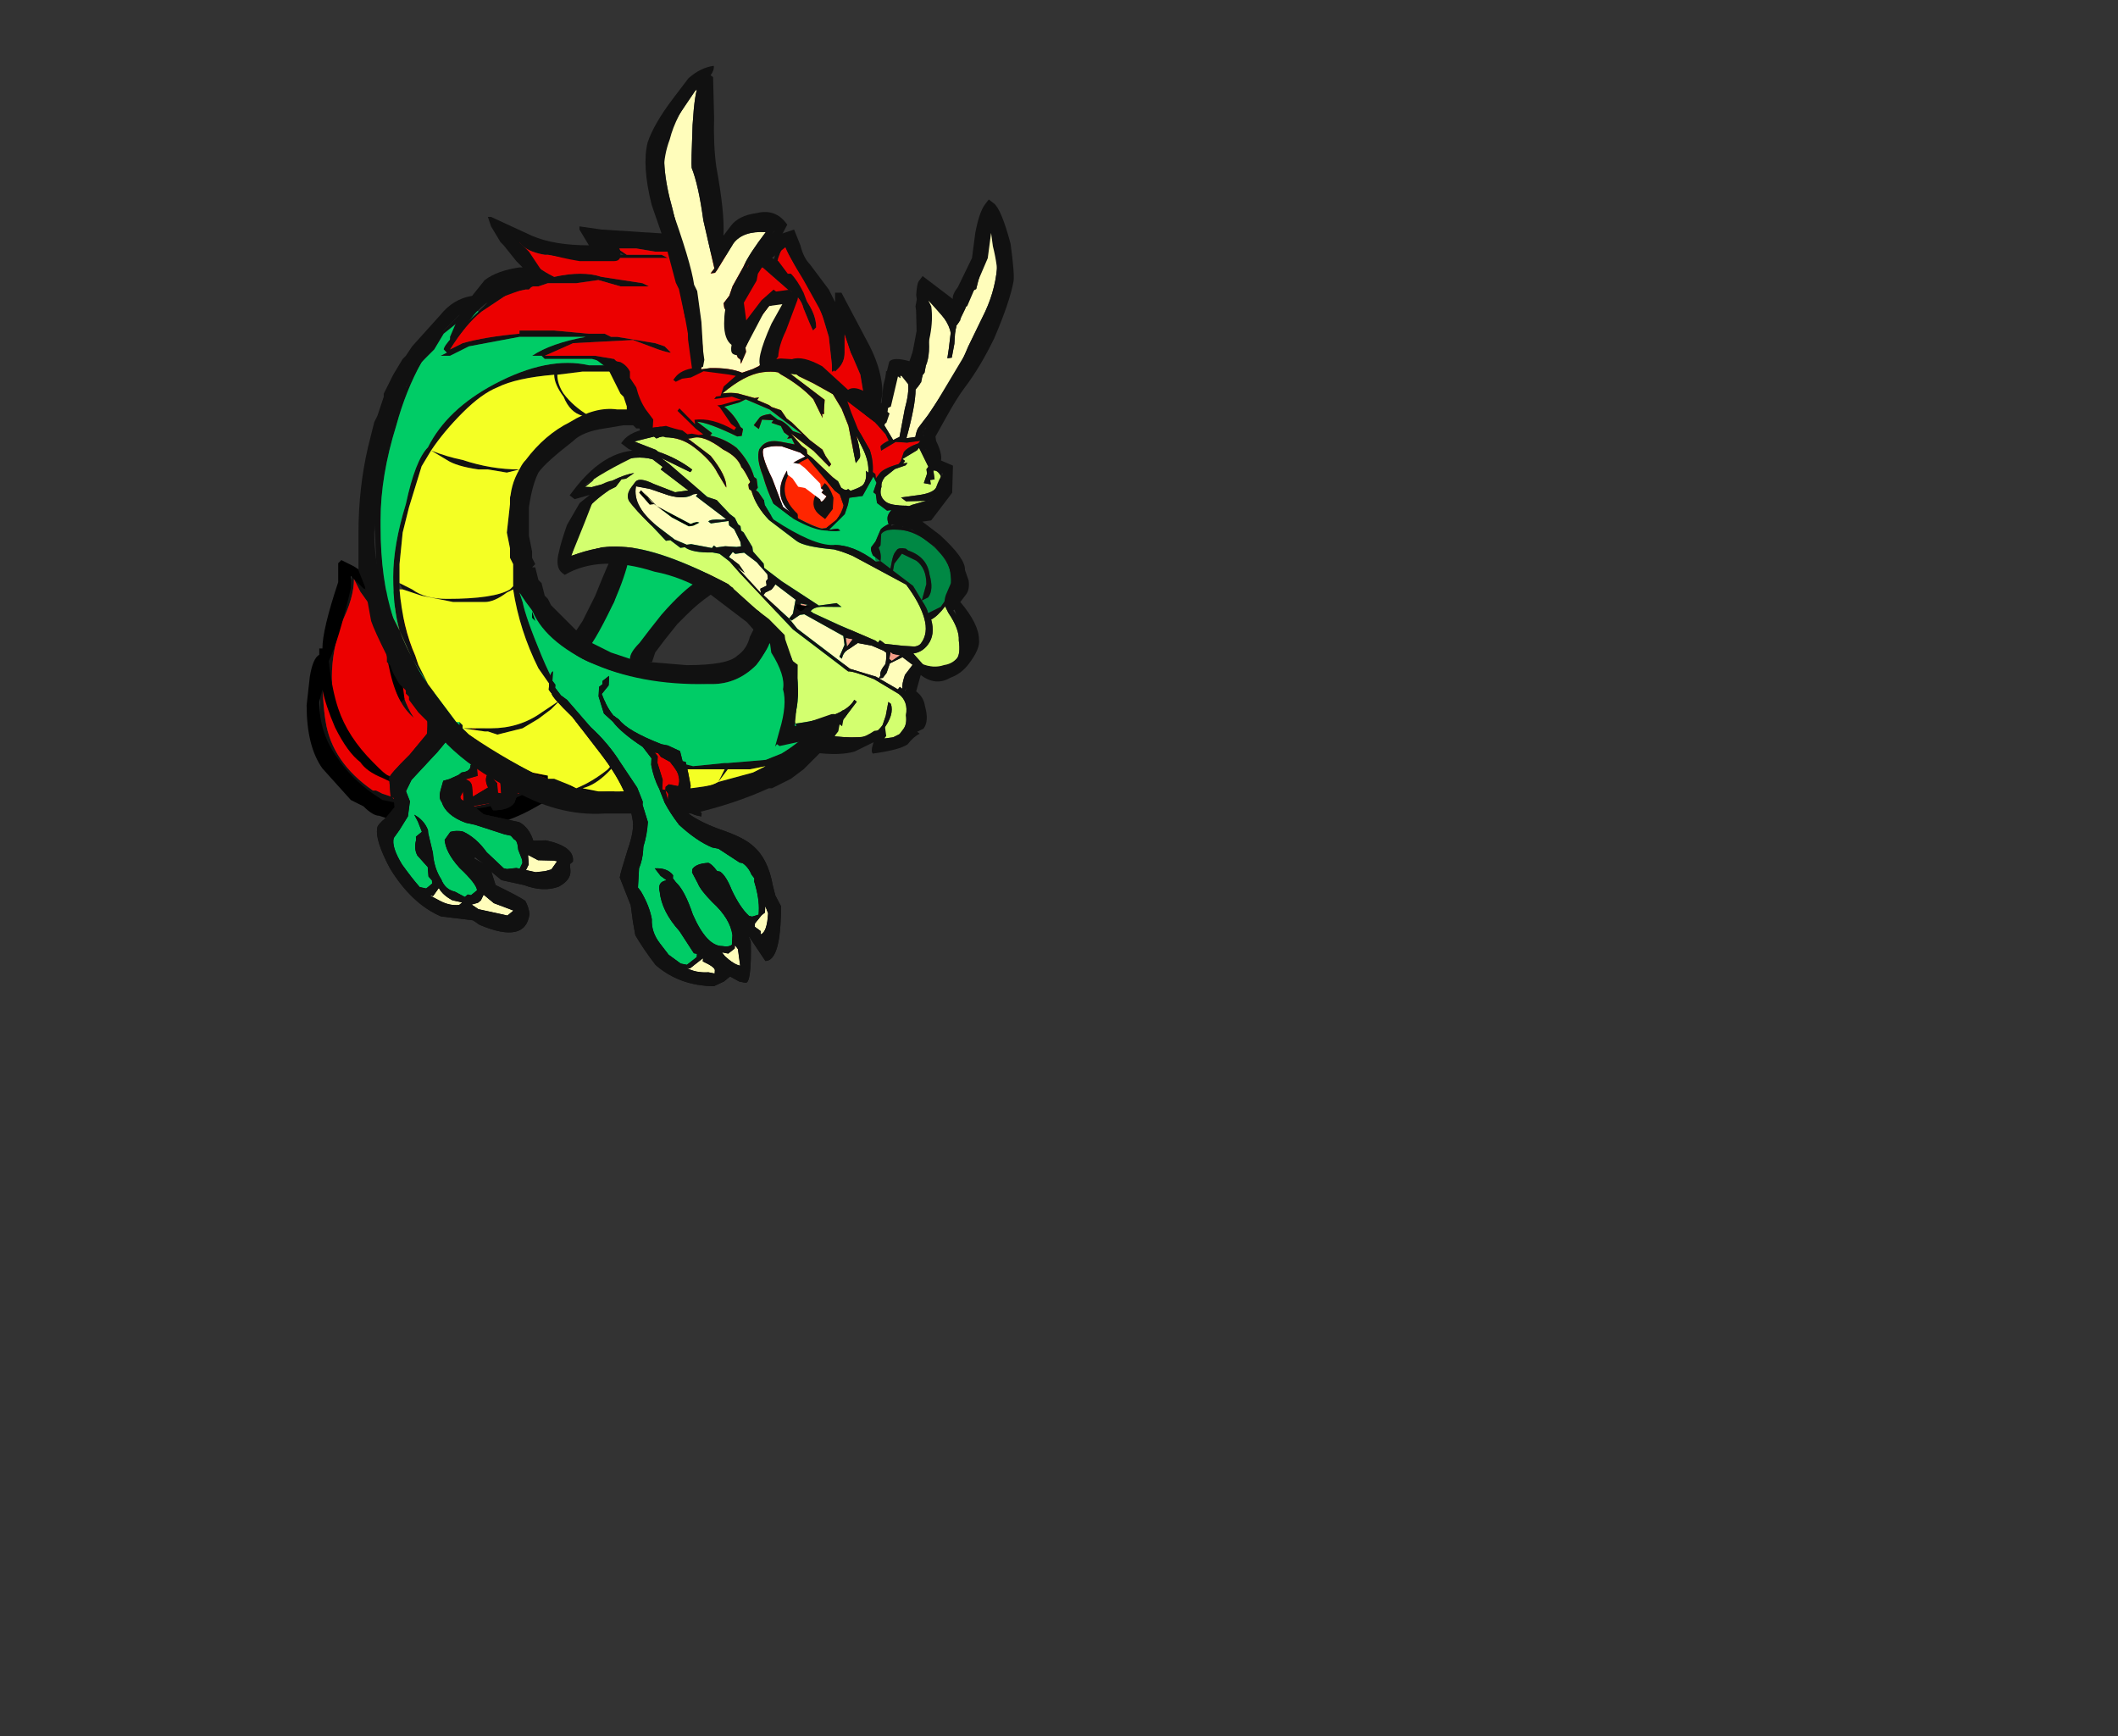<?xml version="1.0" encoding="UTF-8" standalone="no"?>
<svg xmlns:ffdec="https://www.free-decompiler.com/flash" xmlns:xlink="http://www.w3.org/1999/xlink" ffdec:objectType="frame" height="192.5px" width="234.85px" xmlns="http://www.w3.org/2000/svg">
  <rect width="100%" height="100%" fill="#333333" stroke="none"/>
  <g transform="matrix(1.0, 0.0, 0.0, 1.0, 76.0, 71.15)">
    <use ffdec:characterId="810" ffdec:characterName="a_Dragon3Tail9" height="29.75" transform="matrix(1.0, 0.0, 0.0, 1.0, -42.0, -9.05)" width="29.4" xlink:href="#sprite0"/>
    <use ffdec:characterId="836" ffdec:characterName="a_Dragon3LegR" height="31.85" transform="matrix(1.02, 0.223, 0.077, 0.997, -35.95, -2.35)" width="21.35" xlink:href="#sprite1"/>
    <use ffdec:characterId="808" ffdec:characterName="a_Dragon3Body3" height="66.15" transform="matrix(1.0, 0.0, 0.0, 1.0, -36.25, -47.1)" width="58.1" xlink:href="#sprite2"/>
    <use ffdec:characterId="812" ffdec:characterName="a_Dragon3Head2" height="62.65" transform="matrix(0.796, 0.605, -0.605, 0.796, 6.056, -69.996)" width="64.4" xlink:href="#sprite3"/>
    <use ffdec:characterId="830" ffdec:characterName="a_Dragon3LegL" height="32.55" transform="matrix(0.981, 0.194, -0.056, 1.008, -14.95, 1.8)" width="27.3" xlink:href="#sprite4"/>
  </g>
  <defs>
    <g id="sprite0" transform="matrix(1.0, 0.0, 0.0, 1.0, 15.05, 14.7)">
      <use ffdec:characterId="809" height="4.25" transform="matrix(7.0, 0.0, 0.0, 7.0, -15.05, -14.7)" width="4.2" xlink:href="#shape0"/>
    </g>
    <g id="shape0" transform="matrix(1.0, 0.0, 0.0, 1.0, 2.15, 2.1)">
      <path d="M1.55 1.55 L0.95 1.85 0.05 1.95 -1.05 1.7 -1.75 1.1 -1.95 0.4 -1.9 -0.55 -1.85 -0.3 Q-1.8 -0.65 -1.7 -1.0 L-1.4 -1.95 -1.0 -1.35 -0.85 -1.45 Q-0.65 -1.35 -0.45 -1.15 L0.25 -0.3 0.6 0.95 0.6 1.0 0.7 1.05 0.55 1.05 0.55 1.1 0.5 1.05 0.35 1.05 0.35 1.1 0.25 1.05 -0.05 1.0 -0.2 0.95 -0.25 0.95 -0.3 1.05 Q-0.3 1.15 -0.1 1.25 0.15 1.35 0.35 1.35 L1.0 1.3 1.1 1.3 1.1 1.35 1.2 1.35 1.15 1.4 0.65 1.45 0.25 1.4 -0.15 1.5 -0.75 1.45 -0.9 1.35 -1.05 1.3 -1.55 0.8 -1.9 -0.35 Q-1.9 0.15 -1.85 0.45 -1.75 1.1 -1.1 1.55 L-1.05 1.55 -0.95 1.6 -0.8 1.65 -0.7 1.75 0.1 1.85 Q0.75 1.8 1.2 1.6 L1.3 1.55 1.45 1.5 1.5 1.5 1.55 1.55 M-1.75 -0.25 Q-1.75 0.1 -1.65 0.3 L-1.35 0.95 Q-1.05 1.3 -0.7 1.35 L-0.2 1.4 0.1 1.4 Q-0.05 1.35 -0.15 1.3 -0.35 1.15 -0.35 1.05 -0.35 1.0 -0.25 0.95 L-0.2 0.95 -0.2 0.9 -0.15 0.9 -0.05 0.95 0.2 1.0 0.15 0.9 Q0.0 0.7 0.0 0.45 L-0.05 -0.1 Q-0.1 -0.3 -0.25 -0.6 L-0.4 -0.95 -0.8 -1.4 -0.8 -0.95 -0.75 -0.9 -0.65 -0.65 -0.65 -0.6 -0.75 -0.85 -0.7 -0.35 Q-0.65 0.1 -0.45 0.4 -0.75 0.15 -0.8 -0.35 L-0.95 -0.95 -1.05 -1.25 -1.3 -1.6 -1.4 -1.8 Q-1.4 -1.5 -1.6 -1.1 -1.75 -0.65 -1.75 -0.25 M0.0 -0.1 Q0.1 0.55 0.2 0.85 L0.3 1.0 0.45 1.0 0.45 1.05 0.5 1.0 0.55 1.0 0.5 0.95 Q0.4 0.75 0.35 0.45 0.3 0.0 0.2 -0.2 0.05 -0.5 -0.2 -0.8 -0.1 -0.5 0.0 -0.1" fill="#111111" fill-rule="evenodd" stroke="none"/>
      <path d="M1.45 1.25 L1.6 1.3 1.65 1.35 1.5 1.5 1.45 1.5 1.3 1.55 1.2 1.6 Q0.75 1.8 0.1 1.85 L-0.7 1.75 -0.8 1.65 -0.95 1.6 -1.05 1.55 -1.1 1.55 Q-1.75 1.1 -1.85 0.45 -1.9 0.15 -1.9 -0.35 L-1.55 0.8 -1.05 1.3 -0.9 1.35 -0.75 1.45 -0.15 1.5 0.25 1.4 0.65 1.45 1.15 1.4 1.2 1.35 1.3 1.35 1.4 1.3 1.45 1.25 M-1.75 -0.25 Q-1.75 -0.65 -1.6 -1.1 -1.4 -1.5 -1.4 -1.8 L-1.3 -1.6 -1.05 -1.25 -0.95 -0.95 -0.8 -0.35 Q-0.75 0.15 -0.45 0.4 -0.65 0.1 -0.7 -0.35 L-0.75 -0.85 -0.65 -0.6 -0.65 -0.65 -0.75 -0.9 -0.8 -0.95 -0.8 -1.4 -0.4 -0.95 -0.25 -0.6 Q-0.1 -0.3 -0.05 -0.1 L0.0 0.45 Q0.0 0.7 0.15 0.9 L0.2 1.0 -0.05 0.95 -0.15 0.9 -0.2 0.9 -0.2 0.95 -0.25 0.95 Q-0.35 1.0 -0.35 1.05 -0.35 1.15 -0.15 1.3 -0.05 1.35 0.1 1.4 L-0.2 1.4 -0.7 1.35 Q-1.05 1.3 -1.35 0.95 L-1.65 0.3 Q-1.75 0.1 -1.75 -0.25 M0.0 -0.1 Q-0.1 -0.5 -0.2 -0.8 0.05 -0.5 0.2 -0.2 0.3 0.0 0.35 0.45 0.4 0.75 0.5 0.95 L0.55 1.0 0.5 1.0 0.45 1.05 0.45 1.0 0.3 1.0 0.2 0.85 Q0.1 0.55 0.0 -0.1" fill="#ec0000" fill-rule="evenodd" stroke="none"/>
      <path d="M1.45 1.1 Q1.5 1.05 1.55 1.05 L1.55 1.1 1.6 1.1 1.55 1.15 1.6 1.15 1.5 1.25 1.45 1.25 1.4 1.3 1.3 1.35 1.2 1.35 1.1 1.35 1.1 1.3 1.15 1.25 1.25 1.25 1.35 1.15 1.45 1.1 M1.65 1.35 L1.7 1.35 1.95 1.2 1.8 1.35 1.55 1.55 1.5 1.5 1.65 1.35" fill="#000000" fill-rule="evenodd" stroke="none"/>
      <path d="M0.6 0.95 L1.15 1.0 Q1.3 1.0 1.45 1.1 L1.35 1.15 1.25 1.25 1.15 1.25 1.1 1.3 1.0 1.3 0.35 1.35 Q0.15 1.35 -0.1 1.25 -0.3 1.15 -0.3 1.05 L-0.25 0.95 -0.2 0.95 -0.05 1.0 0.25 1.05 0.35 1.1 0.35 1.05 0.5 1.05 0.55 1.1 0.55 1.05 0.7 1.05 0.6 1.0 0.6 0.95" fill="#00cc66" fill-rule="evenodd" stroke="none"/>
      <path d="M-1.15 -1.8 L-1.1 -1.8 Q-1.0 -1.65 -0.95 -1.5 L-0.9 -1.5 -0.9 -1.6 -0.85 -1.65 -0.8 -1.65 -0.8 -1.6 -0.75 -1.6 -0.75 -1.55 -0.35 -1.15 -0.15 -1.0 0.35 -0.3 Q0.5 -0.05 0.6 0.4 L0.7 1.05 0.65 1.05 0.65 1.1 Q0.55 1.1 0.5 0.8 L0.45 0.4 0.35 0.1 0.2 -0.25 Q-0.05 -0.65 -0.3 -0.9 L-0.5 -1.05 -0.65 -1.25 -0.7 -1.35 -0.8 -1.45 -0.8 -1.25 -0.75 -1.1 Q-0.7 -0.9 -0.7 -0.7 L-0.6 0.1 -0.65 0.15 Q-0.85 -0.15 -0.95 -1.1 L-1.05 -1.3 -1.1 -1.35 -1.15 -1.5 Q-1.2 -1.65 -1.25 -1.65 L-1.45 -1.85 -1.45 -1.65 Q-1.65 -0.8 -1.8 -0.5 -1.75 -0.05 -1.65 0.25 -1.5 0.7 -1.1 1.1 L-1.0 1.2 Q-0.75 1.45 -0.45 1.45 L-0.2 1.45 Q-0.15 1.45 -0.15 1.5 L-0.5 1.5 Q-0.65 1.5 -0.95 1.35 -1.2 1.25 -1.3 1.1 -1.5 0.95 -1.7 0.55 -1.85 0.2 -1.9 -0.05 L-1.95 0.15 Q-1.95 0.65 -1.65 1.05 -1.45 1.35 -1.1 1.6 L-0.95 1.7 -0.7 1.75 Q-0.2 1.85 0.3 1.85 0.85 1.85 1.4 1.55 L2.0 1.2 2.05 1.25 2.05 1.3 Q2.05 1.5 1.5 1.8 0.9 2.15 0.3 2.15 -0.4 2.15 -0.85 2.0 L-1.0 1.95 Q-1.1 1.95 -1.25 1.8 L-1.45 1.7 -1.9 1.2 Q-2.15 0.85 -2.15 0.2 L-2.1 -0.25 Q-2.05 -0.55 -1.95 -0.6 L-1.95 -0.7 -1.9 -0.7 Q-1.9 -1.0 -1.65 -1.75 L-1.65 -2.05 -1.6 -2.1 -1.4 -2.0 -1.25 -1.9 -1.15 -1.8" fill="#000000" fill-rule="evenodd" stroke="none"/>
    </g>
    <g id="sprite1" transform="matrix(1.0, 0.0, 0.0, 1.0, 0.0, 0.0)">
      <use ffdec:characterId="835" height="4.55" transform="matrix(7.0, 0.0, 0.0, 7.0, 0.0, 0.0)" width="3.05" xlink:href="#shape1"/>
    </g>
    <g id="shape1" transform="matrix(1.0, 0.0, 0.0, 1.0, 0.0, 0.0)">
      <path d="M3.0 3.3 Q3.0 3.45 2.8 3.6 2.55 3.75 2.25 3.7 L1.9 3.7 1.75 3.6 1.8 3.8 Q2.15 3.9 2.25 3.95 2.3 4.05 2.3 4.15 2.2 4.65 1.5 4.5 L1.4 4.45 0.9 4.5 Q0.45 4.4 0.15 3.9 -0.05 3.5 0.0 3.3 0.0 3.25 0.15 3.1 L0.3 2.9 0.3 2.75 0.25 2.75 Q0.25 2.65 0.25 2.5 L0.25 2.45 Q0.25 2.4 0.6 2.0 L0.9 1.6 Q0.95 1.35 0.9 0.95 L0.85 0.5 0.85 0.45 0.8 0.15 Q0.85 0.05 1.0 0.0 1.2 -0.05 1.4 0.35 1.55 0.65 1.6 0.9 L1.9 1.5 Q2.0 1.3 2.15 1.6 2.35 1.95 2.3 2.15 L2.2 2.4 Q2.1 2.55 1.85 2.6 L1.8 2.5 1.55 2.6 1.7 2.7 2.25 2.7 Q2.4 2.75 2.45 2.95 L2.65 2.9 Q3.1 2.9 3.05 3.15 L3.0 3.2 3.0 3.3 M1.6 1.2 L1.65 1.6 1.65 2.1 1.45 2.2 Q1.55 2.2 1.55 2.3 L1.55 2.45 1.8 2.25 Q1.75 2.15 1.8 2.05 L1.8 2.0 1.95 2.15 1.95 2.3 2.0 2.3 2.0 2.05 Q2.0 1.85 1.85 1.6 L1.6 1.2 M1.0 0.65 L1.2 1.45 1.2 1.65 1.05 1.85 0.6 2.4 0.5 2.6 0.55 2.75 0.5 3.0 0.35 3.25 0.25 3.4 Q0.2 3.55 0.35 3.8 0.5 4.0 0.6 4.1 L0.7 4.1 Q0.75 4.05 0.8 4.0 L0.8 3.95 0.75 3.9 0.75 3.75 0.6 3.6 Q0.55 3.5 0.6 3.35 L0.6 3.3 0.7 3.2 0.65 3.05 0.6 2.95 Q0.55 2.95 0.6 2.95 0.75 3.0 0.8 3.15 L0.8 3.2 0.85 3.5 Q0.85 3.75 0.95 3.9 1.0 4.05 1.15 4.05 L1.3 4.1 1.35 4.05 1.4 4.05 1.5 3.95 Q1.5 3.85 1.25 3.65 1.05 3.45 1.05 3.25 L1.15 3.1 Q1.25 3.05 1.35 3.05 1.55 3.1 1.7 3.3 L1.95 3.5 2.0 3.5 2.15 3.45 2.2 3.45 2.25 3.35 2.25 3.3 2.2 3.15 Q2.2 3.0 2.15 3.0 L2.1 2.95 2.0 2.95 1.55 2.9 1.4 2.9 Q1.1 2.85 1.05 2.65 1.0 2.6 1.05 2.45 L1.1 2.3 1.2 2.25 1.35 2.15 1.4 2.1 Q1.55 2.05 1.55 1.95 L1.6 1.9 Q1.5 1.6 1.5 1.2 L1.45 0.65 Q1.35 0.2 1.1 0.15 0.95 0.1 0.85 0.25 L0.95 0.45 1.0 0.65 M1.4 2.4 L1.35 2.5 Q1.35 2.55 1.4 2.55 L1.4 2.4 M1.55 3.45 Q1.5 3.4 1.5 3.45 L1.65 3.5 1.55 3.45 M2.35 3.45 L2.45 3.45 2.6 3.4 2.7 3.35 2.8 3.2 2.75 3.2 2.5 3.25 2.35 3.2 2.35 3.35 2.3 3.45 2.35 3.45 M1.5 4.15 L1.4 4.2 1.5 4.25 1.95 4.25 2.05 4.15 1.75 4.1 1.6 4.0 1.55 4.1 1.5 4.15 M0.75 4.2 L0.9 4.25 Q1.05 4.3 1.2 4.25 L1.25 4.2 1.1 4.2 Q0.95 4.15 0.9 4.05 L0.8 4.2 0.75 4.2" fill="#111111" fill-rule="evenodd" stroke="none"/>
      <path d="M1.6 1.2 L1.85 1.6 Q2.0 1.85 2.0 2.05 L2.0 2.3 1.95 2.3 1.95 2.15 1.8 2.0 1.8 2.05 Q1.75 2.15 1.8 2.25 L1.55 2.45 1.55 2.3 Q1.55 2.2 1.45 2.2 L1.65 2.1 1.65 1.6 1.6 1.2" fill="#ec0000" fill-rule="evenodd" stroke="none"/>
      <path d="M1.0 0.65 L0.95 0.45 0.85 0.25 Q0.95 0.1 1.1 0.15 1.35 0.2 1.45 0.65 L1.5 1.2 Q1.5 1.6 1.6 1.9 L1.55 1.95 Q1.55 2.05 1.4 2.1 L1.35 2.15 1.2 2.25 1.1 2.3 1.05 2.45 Q1.0 2.6 1.05 2.65 1.1 2.85 1.4 2.9 L1.55 2.9 2.0 2.95 2.1 2.95 2.15 3.0 Q2.2 3.0 2.2 3.15 L2.25 3.3 2.25 3.35 2.2 3.45 2.15 3.45 2.0 3.5 1.95 3.5 1.7 3.3 Q1.55 3.1 1.35 3.05 1.25 3.05 1.15 3.1 L1.05 3.25 Q1.05 3.45 1.25 3.65 1.5 3.85 1.5 3.95 L1.4 4.05 1.35 4.05 1.3 4.1 1.15 4.05 Q1.0 4.05 0.95 3.9 0.85 3.75 0.85 3.5 L0.8 3.2 0.8 3.15 Q0.75 3.0 0.6 2.95 0.55 2.95 0.6 2.95 L0.65 3.05 0.7 3.2 0.6 3.3 0.6 3.35 Q0.55 3.5 0.6 3.6 L0.75 3.75 0.75 3.9 0.8 3.95 0.8 4.0 Q0.75 4.05 0.7 4.1 L0.6 4.1 Q0.5 4.0 0.35 3.8 0.2 3.55 0.25 3.4 L0.35 3.25 0.5 3.0 0.55 2.75 0.5 2.6 0.6 2.4 1.05 1.85 1.2 1.65 1.2 1.45 1.0 0.65" fill="#00cc66" fill-rule="evenodd" stroke="none"/>
      <path d="M0.75 4.2 L0.8 4.2 0.9 4.05 Q0.95 4.15 1.1 4.2 L1.25 4.2 1.2 4.25 Q1.05 4.3 0.9 4.25 L0.75 4.2 M1.5 4.15 L1.55 4.1 1.6 4.0 1.75 4.1 2.05 4.15 1.95 4.25 1.5 4.25 1.4 4.2 1.5 4.15 M2.35 3.45 L2.3 3.45 2.35 3.35 2.35 3.2 2.5 3.25 2.75 3.2 2.8 3.2 2.7 3.35 2.6 3.4 2.45 3.45 2.35 3.45" fill="#fffdbb" fill-rule="evenodd" stroke="none"/>
      <path d="M3.0 3.3 Q3.0 3.45 2.8 3.6 2.55 3.75 2.25 3.7 L1.9 3.7 1.75 3.6 1.8 3.8 Q2.15 3.9 2.25 3.95 2.3 4.05 2.3 4.15 2.2 4.65 1.5 4.5 L1.4 4.45 0.9 4.5 Q0.45 4.4 0.15 3.9 -0.05 3.5 0.0 3.3 0.0 3.25 0.15 3.1 L0.3 2.9 0.3 2.75 0.25 2.75 Q0.25 2.65 0.25 2.5 L0.25 2.45 Q0.25 2.4 0.6 2.0 L0.9 1.6 Q0.95 1.35 0.9 0.95 L0.85 0.5 0.85 0.45 0.8 0.15 Q0.85 0.05 1.0 0.0 1.2 -0.05 1.4 0.35 1.55 0.65 1.6 0.9 L1.9 1.5 Q2.0 1.3 2.15 1.6 2.35 1.95 2.3 2.15 L2.2 2.4 Q2.1 2.55 1.85 2.6 L1.8 2.5 1.55 2.6 1.7 2.7 2.25 2.7 Q2.4 2.75 2.45 2.95 L2.65 2.9 Q3.1 2.9 3.05 3.15 L3.0 3.2 3.0 3.3 M1.6 1.2 L1.65 1.6 1.65 2.1 1.45 2.2 Q1.55 2.2 1.55 2.3 L1.55 2.45 1.8 2.25 Q1.75 2.15 1.8 2.05 L1.8 2.0 1.95 2.15 1.95 2.3 2.0 2.3 2.0 2.05 Q2.0 1.85 1.85 1.6 L1.6 1.2 M1.05 0.85 L1.2 1.45 1.2 1.65 1.05 1.85 0.6 2.4 0.5 2.6 0.55 2.75 0.5 3.0 0.35 3.25 0.25 3.4 Q0.2 3.55 0.35 3.8 0.5 4.0 0.6 4.1 L0.7 4.1 Q0.75 4.05 0.8 4.0 L0.8 3.95 0.75 3.9 0.75 3.75 0.6 3.6 Q0.55 3.5 0.6 3.35 L0.6 3.3 0.7 3.2 0.65 3.05 0.6 2.95 Q0.55 2.95 0.6 2.95 0.75 3.0 0.8 3.15 L0.8 3.2 0.85 3.5 Q0.85 3.75 0.95 3.9 1.0 4.05 1.15 4.05 L1.3 4.1 1.35 4.05 1.4 4.05 1.5 3.95 Q1.5 3.85 1.25 3.65 1.05 3.45 1.05 3.25 L1.15 3.1 Q1.25 3.05 1.35 3.05 1.55 3.1 1.7 3.3 L1.95 3.5 2.0 3.5 2.15 3.45 2.2 3.45 2.25 3.35 2.25 3.3 2.2 3.15 Q2.2 3.0 2.15 3.0 L2.1 2.95 2.0 2.95 1.55 2.9 1.4 2.9 Q1.1 2.85 1.05 2.65 1.0 2.6 1.05 2.45 L1.1 2.3 1.2 2.25 1.35 2.15 1.4 2.1 Q1.55 2.05 1.55 1.95 L1.6 1.9 Q1.5 1.6 1.5 1.2 L1.45 0.65 Q1.35 0.2 1.1 0.15 0.95 0.1 0.85 0.25 L0.95 0.45 1.05 0.85 M1.4 2.4 L1.35 2.5 Q1.35 2.55 1.4 2.55 L1.4 2.4 M1.55 3.45 Q1.5 3.4 1.5 3.45 L1.65 3.5 1.55 3.45 M2.35 3.45 L2.45 3.45 2.6 3.4 2.7 3.35 2.8 3.2 2.75 3.2 2.5 3.25 2.35 3.2 2.35 3.35 2.3 3.45 2.35 3.45 M1.5 4.15 L1.4 4.2 1.5 4.25 1.95 4.25 2.05 4.15 1.75 4.1 1.6 4.0 1.55 4.1 1.5 4.15 M0.75 4.2 L0.9 4.25 Q1.05 4.3 1.2 4.25 L1.25 4.2 1.1 4.2 Q0.95 4.15 0.9 4.05 L0.8 4.2 0.75 4.2" fill="#111111" fill-rule="evenodd" stroke="none"/>
      <path d="M1.6 1.2 L1.85 1.6 Q2.0 1.85 2.0 2.05 L2.0 2.3 1.95 2.3 1.95 2.15 1.8 2.0 1.8 2.05 Q1.75 2.15 1.8 2.25 L1.55 2.45 1.55 2.3 Q1.55 2.2 1.45 2.2 L1.65 2.1 1.65 1.6 1.6 1.2" fill="#ec0000" fill-rule="evenodd" stroke="none"/>
      <path d="M0.95 0.45 L0.85 0.25 Q0.95 0.1 1.1 0.15 1.35 0.2 1.45 0.65 L1.5 1.2 Q1.5 1.6 1.6 1.9 L1.55 1.95 Q1.55 2.05 1.4 2.1 L1.35 2.15 1.2 2.25 1.1 2.3 1.05 2.45 Q1.0 2.6 1.05 2.65 1.1 2.85 1.4 2.9 L1.55 2.9 2.0 2.95 2.1 2.95 2.15 3.0 Q2.2 3.0 2.2 3.15 L2.25 3.3 2.25 3.35 2.2 3.45 2.15 3.45 2.0 3.5 1.95 3.5 1.7 3.3 Q1.55 3.1 1.35 3.05 1.25 3.05 1.15 3.1 L1.05 3.25 Q1.05 3.45 1.25 3.65 1.5 3.85 1.5 3.95 L1.4 4.05 1.35 4.05 1.3 4.1 1.15 4.05 Q1.0 4.05 0.95 3.9 0.85 3.75 0.85 3.5 L0.8 3.2 0.8 3.15 Q0.75 3.0 0.6 2.95 0.55 2.95 0.6 2.95 L0.65 3.05 0.7 3.2 0.6 3.3 0.6 3.35 Q0.55 3.5 0.6 3.6 L0.75 3.75 0.75 3.9 0.8 3.95 0.8 4.0 Q0.75 4.05 0.7 4.1 L0.6 4.1 Q0.5 4.0 0.35 3.8 0.2 3.55 0.25 3.4 L0.35 3.25 0.5 3.0 0.55 2.75 0.5 2.6 0.6 2.4 1.05 1.85 1.2 1.65 1.2 1.45 0.95 0.45" fill="#00cc66" fill-rule="evenodd" stroke="none"/>
      <path d="M0.8 4.2 L0.9 4.05 Q0.95 4.15 1.1 4.2 L1.25 4.2 1.2 4.25 Q1.05 4.3 0.9 4.25 L0.75 4.2 0.8 4.2 M1.5 4.15 L1.55 4.1 1.6 4.0 1.75 4.1 2.05 4.15 1.95 4.25 1.5 4.25 1.4 4.2 1.5 4.15 M2.35 3.35 L2.35 3.2 2.5 3.25 2.75 3.2 2.8 3.2 2.7 3.35 2.6 3.4 2.45 3.45 2.3 3.45 2.35 3.35" fill="#fffdbb" fill-rule="evenodd" stroke="none"/>
      <path d="M1.85 1.6 L1.6 1.2 1.65 1.6 1.65 2.1 1.45 2.2 Q1.55 2.2 1.55 2.3 L1.55 2.45 1.8 2.25 Q1.75 2.15 1.8 2.05 L1.8 2.0 1.95 2.15 1.95 2.3 2.0 2.3 2.0 2.05 Q2.0 1.85 1.85 1.6 M1.6 0.9 L1.85 1.35 1.85 1.4 Q2.1 2.0 2.1 2.1 L2.05 2.3 1.9 2.5 Q1.9 2.4 1.8 2.35 1.75 2.4 1.45 2.6 L1.5 2.4 1.5 2.3 1.35 2.3 Q1.3 2.3 1.2 2.35 1.15 2.4 1.15 2.5 1.15 2.8 1.45 2.8 2.05 2.85 2.2 2.95 2.25 3.05 2.35 3.05 L2.45 3.1 2.8 3.15 2.9 3.15 2.75 3.45 2.7 3.45 Q2.45 3.6 2.1 3.6 1.9 3.6 1.65 3.4 1.4 3.2 1.3 3.2 L1.25 3.2 1.25 3.45 1.35 3.55 1.4 3.55 1.55 3.8 Q1.55 3.85 1.85 3.95 2.1 4.1 2.1 4.15 L2.0 4.35 1.6 4.4 1.35 4.35 0.7 4.35 Q0.6 4.3 0.4 4.0 L0.2 3.6 0.1 3.45 0.15 3.4 Q0.25 3.15 0.3 3.1 0.4 3.0 0.45 2.8 L0.45 2.55 Q0.5 2.4 0.8 2.05 1.05 1.8 1.05 1.45 L1.05 1.2 0.95 0.85 0.9 0.7 Q0.9 0.6 0.85 0.5 L0.85 0.45 0.8 0.15 Q0.85 0.05 1.0 0.0 1.2 -0.05 1.4 0.35 1.55 0.65 1.6 0.9 M1.0 0.65 L1.2 1.45 1.2 1.65 1.05 1.85 0.6 2.4 0.5 2.6 0.55 2.75 0.5 3.0 0.35 3.25 0.25 3.4 Q0.2 3.55 0.35 3.8 0.5 4.0 0.6 4.1 L0.7 4.1 Q0.75 4.05 0.8 4.0 L0.8 3.95 0.75 3.9 0.75 3.75 0.6 3.6 Q0.55 3.5 0.6 3.35 L0.6 3.3 0.7 3.2 0.65 3.05 0.6 2.95 Q0.55 2.95 0.6 2.95 0.75 3.0 0.8 3.15 L0.8 3.2 0.85 3.5 Q0.85 3.75 0.95 3.9 1.0 4.05 1.15 4.05 L1.3 4.1 1.35 4.05 1.4 4.05 1.5 3.95 Q1.5 3.85 1.25 3.65 1.05 3.45 1.05 3.25 L1.15 3.1 Q1.25 3.05 1.35 3.05 1.55 3.1 1.7 3.3 L1.95 3.5 2.0 3.5 2.15 3.45 2.2 3.45 2.25 3.35 2.25 3.3 2.2 3.15 Q2.2 3.0 2.15 3.0 L2.1 2.95 2.0 2.95 1.55 2.9 1.4 2.9 Q1.1 2.85 1.05 2.65 1.0 2.6 1.05 2.45 L1.1 2.3 1.2 2.25 1.35 2.15 1.4 2.1 Q1.55 2.05 1.55 1.95 L1.6 1.9 Q1.5 1.6 1.5 1.2 L1.45 0.65 Q1.35 0.2 1.1 0.15 0.95 0.1 0.85 0.25 L0.95 0.45 1.0 0.65 M2.35 3.45 L2.45 3.45 2.6 3.4 2.7 3.35 2.8 3.2 2.75 3.2 2.5 3.25 2.35 3.2 2.35 3.35 2.3 3.45 2.35 3.45 M1.5 4.15 L1.4 4.2 1.5 4.25 1.95 4.25 2.05 4.15 1.75 4.1 1.6 4.0 1.55 4.1 1.5 4.15 M0.75 4.2 L0.9 4.25 Q1.05 4.3 1.2 4.25 L1.25 4.2 1.1 4.2 Q0.95 4.15 0.9 4.05 L0.8 4.2 0.75 4.2" fill="#111111" fill-rule="evenodd" stroke="none"/>
    </g>
    <g id="sprite2" transform="matrix(1.0, 0.0, 0.0, 1.0, 29.4, 33.6)">
      <use ffdec:characterId="807" height="9.45" transform="matrix(7.0, 0.0, 0.0, 7.0, -29.4, -33.6)" width="8.3" xlink:href="#shape2"/>
    </g>
    <g id="shape2" transform="matrix(1.0, 0.0, 0.0, 1.0, 4.2, 4.8)">
      <path d="M0.5 -4.2 L0.6 -4.2 0.7 -4.15 -0.9 -4.15 -1.2 -4.2 -1.25 -4.2 Q-1.55 -4.25 -1.65 -4.4 L-1.7 -4.4 -1.5 -4.15 Q-1.4 -4.0 -1.1 -3.85 -0.65 -3.95 -0.35 -3.85 L0.3 -3.75 0.4 -3.7 -0.05 -3.7 -0.4 -3.8 -0.75 -3.75 -1.2 -3.75 -1.35 -3.7 -1.45 -3.7 -1.5 -3.65 -1.55 -3.65 -1.8 -3.6 -2.25 -3.3 Q-2.5 -3.1 -2.75 -2.7 L-2.55 -2.8 Q-2.2 -2.9 -1.65 -2.95 L-1.65 -3.0 -1.1 -3.0 -0.55 -2.95 -0.3 -2.95 -0.2 -2.9 -0.1 -2.9 0.5 -2.8 0.65 -2.75 0.75 -2.65 Q0.7 -2.65 0.55 -2.7 L0.15 -2.85 -0.8 -2.8 -1.25 -2.6 -0.45 -2.6 -0.15 -2.55 -0.05 -2.45 0.2 -1.95 Q0.25 -1.6 0.55 -1.45 L0.55 -1.4 0.05 -1.65 -1.1 -1.25 -1.55 -0.75 -1.55 0.95 -0.65 2.05 0.0 0.6 Q0.05 0.5 0.15 0.5 0.05 0.65 -0.15 1.3 L-0.6 2.1 0.0 2.35 1.25 0.9 1.35 0.95 0.1 2.35 1.35 2.5 2.1 2.1 2.25 1.75 2.3 1.85 Q2.3 2.05 2.1 2.3 1.8 2.6 1.4 2.6 L1.35 2.6 Q0.1 2.55 -0.4 2.3 -0.8 2.2 -1.25 1.7 L-1.55 1.3 -1.65 1.15 -1.6 1.3 Q-1.55 1.55 -1.3 2.15 -1.05 2.75 -0.8 3.0 -0.35 3.5 0.35 3.75 L0.35 3.75 0.4 3.75 0.55 3.8 0.55 3.75 0.6 3.8 0.75 3.85 0.9 3.85 1.1 3.9 1.6 3.85 1.65 3.85 2.25 3.8 2.5 3.7 Q2.75 3.55 2.95 3.35 L3.0 3.3 3.05 3.2 Q3.15 3.15 3.2 3.2 L3.15 3.25 3.1 3.35 3.05 3.35 Q3.05 3.55 2.1 4.05 1.05 4.55 0.3 4.45 L-0.35 4.4 -0.8 4.3 -1.5 4.1 -2.2 3.7 -2.85 3.1 -3.7 1.75 -3.9 1.05 -3.95 0.0 Q-3.95 -0.9 -3.65 -1.75 L-3.05 -2.8 -2.4 -3.45 -1.3 -3.85 -1.7 -4.4 -1.55 -4.4 -0.95 -4.2 0.0 -4.2 -0.2 -4.3 -0.45 -4.45 0.85 -4.3 Q0.9 -4.25 0.85 -4.25 L0.5 -4.25 0.2 -4.3 -0.1 -4.3 0.05 -4.2 0.5 -4.2 M3.85 -1.8 L3.8 -2.0 3.75 -2.3 3.6 -2.65 3.5 -2.95 3.5 -2.65 Q3.5 -2.5 3.4 -2.4 L3.35 -2.35 3.3 -2.4 3.3 -2.45 3.25 -2.9 3.1 -3.4 2.8 -3.9 Q2.6 -4.2 2.55 -4.35 2.5 -4.3 2.45 -4.15 L2.4 -3.95 2.7 -3.7 Q3.05 -3.35 3.05 -3.05 L3.0 -3.0 Q2.95 -3.1 2.85 -3.35 2.8 -3.55 2.6 -3.65 L2.2 -4.0 2.05 -4.15 2.35 -4.0 2.4 -4.2 2.6 -4.45 3.15 -3.5 Q3.35 -3.15 3.35 -2.55 L3.5 -3.15 3.95 -1.9 3.85 -1.7 3.85 -1.8 M-0.05 -2.3 L-0.1 -2.35 -0.65 -2.35 -1.05 -2.3 Q-1.05 -2.15 -0.95 -2.0 -0.8 -1.8 -0.55 -1.65 L0.15 -1.75 -0.05 -2.3 M-0.1 4.35 L-0.05 4.3 0.15 4.3 Q0.85 4.3 1.4 4.2 L1.5 4.15 1.6 3.95 1.0 3.95 0.6 3.85 0.45 3.85 0.4 3.8 Q0.2 3.75 0.0 3.65 -0.05 3.8 -0.25 4.0 -0.45 4.2 -0.65 4.25 L-0.75 4.25 -0.25 4.35 -0.1 4.35 M1.65 3.95 L1.5 4.15 2.05 4.0 2.25 3.9 2.0 3.95 1.65 3.95 M-2.15 -3.45 L-1.3 -3.85 -2.15 -3.45 -2.35 -3.35 -2.85 -2.95 -3.0 -2.7 -3.2 -2.5 Q-3.45 -2.05 -3.6 -1.5 -3.85 -0.7 -3.85 0.0 L-3.85 0.1 Q-3.85 0.95 -3.65 1.55 L-3.55 1.75 -3.35 2.2 -3.1 2.6 Q-3.25 2.4 -3.35 2.2 -3.45 2.0 -3.55 1.75 -3.65 1.4 -3.65 0.9 -3.65 0.4 -3.45 -0.25 -3.3 -0.95 -3.1 -1.15 -2.8 -1.75 -2.05 -2.15 -1.2 -2.6 -0.55 -2.45 L-0.15 -2.45 -0.5 -2.55 -1.25 -2.55 -1.3 -2.6 -1.45 -2.6 Q-1.15 -2.8 -0.6 -2.9 L-1.65 -2.9 -2.45 -2.75 -2.75 -2.6 -2.9 -2.6 -2.8 -2.65 -2.85 -2.7 Q-2.85 -2.8 -2.3 -3.3 L-2.15 -3.45 M-0.6 -2.9 L-0.6 -2.9 M-3.1 -1.15 L-3.1 -1.15 M-3.55 1.1 Q-3.5 1.7 -3.3 2.15 L-3.25 2.3 -3.1 2.6 -2.65 3.2 -2.6 3.25 -2.6 3.2 -2.55 3.25 -2.55 3.3 -2.1 3.3 Q-1.65 3.3 -1.3 3.05 L-1.0 2.85 -1.35 2.35 Q-1.65 1.75 -1.75 1.1 L-1.85 1.15 Q-2.05 1.3 -2.2 1.3 L-2.7 1.3 -3.2 1.2 -3.5 1.1 -3.55 1.0 -3.55 1.1 M-1.65 -0.8 L-1.85 -0.75 -2.15 -0.8 -2.3 -0.8 Q-2.65 -0.85 -2.8 -0.95 L-3.05 -1.1 -3.2 -0.85 -3.4 -0.2 -3.5 0.2 -3.55 0.7 -3.55 1.0 -3.35 1.1 Q-3.15 1.25 -2.8 1.25 -2.05 1.25 -1.8 1.1 L-1.75 1.05 -1.75 0.7 -1.8 0.6 -1.8 0.45 -1.85 0.2 -1.8 -0.25 Q-1.8 -0.55 -1.65 -0.8 L-0.65 -1.65 Q-0.85 -1.7 -0.95 -1.95 -1.1 -2.15 -1.1 -2.3 -1.7 -2.25 -2.0 -2.1 -2.25 -2.0 -2.55 -1.7 -2.85 -1.4 -3.05 -1.1 -2.8 -1.0 -2.55 -0.95 -2.1 -0.8 -1.65 -0.8 M-1.5 -2.5 L-1.5 -2.5 M-0.75 4.25 Q-0.5 4.15 -0.25 3.95 L0.0 3.65 Q-0.6 3.4 -1.0 2.85 L-1.15 3.0 -1.35 3.15 -1.6 3.3 -2.0 3.4 -2.15 3.35 -2.2 3.35 -2.55 3.3 -2.45 3.4 -2.1 3.65 -1.55 3.95 -1.45 4.0 -1.5 4.0 -1.2 4.1 -1.1 4.1 -0.85 4.2 -0.85 4.25 -0.75 4.25" fill="#111111" fill-rule="evenodd" stroke="none"/>
      <path d="M-1.7 -4.4 L-1.65 -4.4 Q-1.55 -4.25 -1.25 -4.2 L-1.2 -4.2 -0.9 -4.15 0.7 -4.15 0.6 -4.2 0.5 -4.2 0.5 -4.25 0.85 -4.25 1.0 -4.25 1.6 -4.2 2.0 -4.05 2.2 -4.0 2.6 -3.65 Q2.8 -3.55 2.85 -3.35 2.95 -3.1 3.0 -3.0 L3.05 -3.05 Q3.05 -3.35 2.7 -3.7 L2.4 -3.95 2.45 -4.15 Q2.5 -4.3 2.55 -4.35 2.6 -4.2 2.8 -3.9 L3.1 -3.4 3.25 -2.9 3.3 -2.45 3.3 -2.4 3.35 -2.35 3.4 -2.4 Q3.5 -2.5 3.5 -2.65 L3.5 -2.95 3.6 -2.65 3.75 -2.3 3.8 -2.0 3.85 -1.8 3.8 -1.55 3.7 -1.1 Q3.5 -0.75 3.1 -0.5 2.65 -0.25 2.1 -0.25 L1.35 -0.65 0.55 -1.4 0.55 -1.45 Q0.25 -1.6 0.2 -1.95 L-0.05 -2.45 -0.15 -2.55 -0.45 -2.6 -1.25 -2.6 -0.8 -2.8 0.15 -2.85 0.55 -2.7 Q0.7 -2.65 0.75 -2.65 L0.65 -2.75 0.5 -2.8 -0.1 -2.9 -0.2 -2.9 -0.3 -2.95 -0.55 -2.95 -1.1 -3.0 -1.65 -3.0 -1.65 -2.95 Q-2.2 -2.9 -2.55 -2.8 L-2.75 -2.7 Q-2.5 -3.1 -2.25 -3.3 L-1.8 -3.6 -1.55 -3.65 -1.5 -3.65 -1.45 -3.7 -1.35 -3.7 -1.2 -3.75 -0.75 -3.75 -0.4 -3.8 -0.05 -3.7 0.4 -3.7 0.3 -3.75 -0.35 -3.85 Q-0.65 -3.95 -1.1 -3.85 -1.4 -4.0 -1.5 -4.15 L-1.7 -4.4 M0.5 -4.2 L0.05 -4.2 -0.1 -4.3 0.2 -4.3 0.5 -4.25 0.5 -4.2" fill="#ec0000" fill-rule="evenodd" stroke="none"/>
      <path d="M0.55 -1.4 L1.35 -0.65 2.1 -0.25 Q2.65 -0.25 3.1 -0.5 3.5 -0.75 3.7 -1.1 L3.8 -1.55 3.85 -1.8 3.85 -1.7 3.95 -1.9 3.65 -0.9 3.05 -0.3 3.7 1.4 3.55 2.45 3.15 3.25 3.2 3.2 Q3.15 3.15 3.05 3.2 L3.25 2.95 Q3.45 2.6 3.5 2.2 3.6 1.75 3.6 1.2 L3.3 0.1 3.0 -0.25 2.4 -0.15 1.25 -0.6 Q0.8 -0.35 0.55 -0.05 L0.15 0.5 Q0.05 0.5 0.0 0.6 L0.45 -0.05 Q0.75 -0.45 1.2 -0.6 L0.55 -1.4 M2.2 -4.0 L2.0 -4.05 1.6 -4.2 1.0 -4.25 0.85 -4.25 Q0.9 -4.25 0.85 -4.3 L2.05 -4.15 2.2 -4.0 M-0.35 4.4 L-0.8 4.3 -0.35 4.4 M-1.5 4.1 L-2.2 3.7 -1.5 4.1 M2.25 1.75 L1.9 0.7 1.35 0.95 1.25 0.9 1.4 0.8 1.45 0.75 Q1.65 0.6 1.95 0.6 2.05 0.7 2.15 0.7 L2.3 1.0 2.3 1.85 2.25 1.75 M-0.65 4.25 L-0.4 4.3 -0.15 4.3 -0.1 4.35 -0.25 4.35 -0.75 4.25 -0.65 4.25 M-2.1 3.65 L-1.55 3.95 -2.1 3.65 M-1.45 4.0 L-1.2 4.05 -1.2 4.1 -1.5 4.0 -1.45 4.0 M-0.85 4.2 L-0.75 4.25 -0.85 4.25 -0.85 4.2" fill="#000000" fill-rule="evenodd" stroke="none"/>
      <path d="M-0.05 -2.3 L0.15 -1.75 -0.55 -1.65 Q-0.8 -1.8 -0.95 -2.0 -1.05 -2.15 -1.05 -2.3 L-0.65 -2.35 -0.1 -2.35 -0.05 -2.3 M-0.65 4.25 Q-0.45 4.2 -0.25 4.0 -0.05 3.8 0.0 3.65 0.2 3.75 0.4 3.8 L0.45 3.85 0.6 3.85 1.0 3.95 1.6 3.95 1.5 4.15 1.4 4.2 Q0.85 4.3 0.15 4.3 L-0.05 4.3 -0.1 4.35 -0.15 4.3 -0.4 4.3 -0.65 4.25 M1.65 3.95 L2.0 3.95 2.25 3.9 2.05 4.0 1.5 4.15 1.65 3.95 M-3.1 2.6 L-3.25 2.3 -3.3 2.15 Q-3.5 1.7 -3.55 1.1 L-3.5 1.1 -3.2 1.2 -2.7 1.3 -2.2 1.3 Q-2.05 1.3 -1.85 1.15 L-1.75 1.1 Q-1.65 1.75 -1.35 2.35 L-1.0 2.85 -1.3 3.05 Q-1.65 3.3 -2.1 3.3 L-2.55 3.3 -2.55 3.25 -2.6 3.2 -2.65 3.2 -3.1 2.6 M-1.65 -0.8 Q-1.8 -0.55 -1.8 -0.25 L-1.85 0.2 -1.8 0.45 -1.8 0.6 -1.75 0.7 -1.75 1.05 -1.8 1.1 Q-2.05 1.25 -2.8 1.25 -3.15 1.25 -3.35 1.1 L-3.55 1.0 -3.55 0.7 -3.5 0.2 -3.4 -0.2 -3.2 -0.85 -3.05 -1.1 -2.8 -0.95 Q-2.65 -0.85 -2.3 -0.8 L-2.15 -0.8 -1.85 -0.75 -1.65 -0.8 Q-2.1 -0.8 -2.55 -0.95 -2.8 -1.0 -3.05 -1.1 -2.85 -1.4 -2.55 -1.7 -2.25 -2.0 -2.0 -2.1 -1.7 -2.25 -1.1 -2.3 -1.1 -2.15 -0.95 -1.95 -0.85 -1.7 -0.65 -1.65 L-1.65 -0.8 M-2.1 3.65 L-2.45 3.4 -2.55 3.3 -2.2 3.35 -2.15 3.35 -2.0 3.4 -1.6 3.3 -1.35 3.15 -1.15 3.0 -1.0 2.85 Q-0.6 3.4 0.0 3.65 L-0.25 3.95 Q-0.5 4.15 -0.75 4.25 L-0.85 4.2 -1.1 4.1 -1.2 4.1 -1.2 4.05 -1.45 4.0 -1.55 3.95 -2.1 3.65" fill="#f4ff24" fill-rule="evenodd" stroke="none"/>
      <path d="M0.15 0.5 L0.55 -0.05 Q0.8 -0.35 1.25 -0.6 L2.4 -0.15 3.0 -0.25 3.3 0.1 3.6 1.2 Q3.6 1.75 3.5 2.2 3.45 2.6 3.25 2.95 L3.05 3.2 3.0 3.3 2.95 3.35 Q2.75 3.55 2.5 3.7 L2.25 3.8 1.65 3.85 1.6 3.85 1.1 3.9 0.9 3.85 0.75 3.85 0.6 3.8 0.55 3.75 0.55 3.8 0.4 3.75 0.35 3.75 0.35 3.75 Q-0.35 3.5 -0.8 3.0 -1.05 2.75 -1.3 2.15 -1.55 1.55 -1.6 1.3 L-1.65 1.15 -1.55 1.3 -1.25 1.7 Q-0.8 2.2 -0.4 2.3 0.1 2.55 1.35 2.6 L1.4 2.6 Q1.8 2.6 2.1 2.3 2.3 2.05 2.3 1.85 L2.3 1.0 2.15 0.7 Q2.05 0.7 1.95 0.6 1.65 0.6 1.45 0.75 L1.4 0.8 1.25 0.9 0.0 2.35 -0.6 2.1 -0.15 1.3 Q0.05 0.65 0.15 0.5 M-1.3 -3.85 L-2.15 -3.45 -1.3 -3.85 M-2.3 -3.3 Q-2.85 -2.8 -2.85 -2.7 L-2.8 -2.65 -2.9 -2.6 -2.75 -2.6 -2.45 -2.75 -1.65 -2.9 -0.6 -2.9 Q-1.15 -2.8 -1.45 -2.6 L-1.3 -2.6 -1.25 -2.55 -0.5 -2.55 -0.15 -2.45 -0.55 -2.45 Q-1.2 -2.6 -2.05 -2.15 -2.8 -1.75 -3.1 -1.15 -3.3 -0.95 -3.45 -0.25 -3.65 0.4 -3.65 0.9 -3.65 1.4 -3.55 1.75 -3.45 2.0 -3.35 2.2 -3.25 2.4 -3.1 2.6 L-3.35 2.2 -3.55 1.75 -3.65 1.55 Q-3.85 0.95 -3.85 0.1 L-3.85 0.0 Q-3.85 -0.7 -3.6 -1.5 -3.45 -2.05 -3.2 -2.5 L-3.0 -2.7 -2.85 -2.95 -2.35 -3.35 -2.3 -3.3 M-1.5 -2.5 L-1.5 -2.5" fill="#00cc66" fill-rule="evenodd" stroke="none"/>
      <path d="M-1.45 1.45 L-1.4 1.6 -1.45 1.55 -1.45 1.45" fill="#000000" fill-rule="evenodd" stroke="none"/>
      <path d="M3.4 -3.6 L3.45 -3.6 3.9 -2.75 Q4.1 -2.35 4.1 -2.0 L3.95 -1.2 Q3.95 -1.05 3.7 -0.8 3.5 -0.6 3.45 -0.55 L3.4 -0.5 3.25 -0.3 Q3.5 -0.05 3.75 0.55 L3.8 1.05 3.9 1.7 Q3.9 1.9 3.8 2.35 L3.8 2.4 3.7 2.8 Q3.65 2.9 3.6 3.05 L3.55 3.15 3.45 3.3 3.25 3.55 2.85 3.95 2.65 4.1 2.35 4.25 2.3 4.25 Q1.75 4.5 1.1 4.65 L-0.3 4.65 Q-1.05 4.7 -1.8 4.25 -2.4 3.95 -2.8 3.55 L-3.05 3.25 -3.25 3.05 -3.4 2.85 -3.4 2.8 -3.45 2.75 -3.45 2.7 -3.55 2.6 Q-3.65 2.45 -3.7 2.3 L-3.75 2.25 -3.75 2.15 Q-3.95 1.75 -4.0 1.6 L-4.1 1.05 -4.2 0.8 -4.2 0.2 Q-4.2 -0.5 -4.05 -1.15 L-3.95 -1.55 -3.9 -1.65 -3.8 -1.95 -3.8 -2.0 -3.65 -2.3 -3.5 -2.55 -3.45 -2.6 -3.35 -2.75 -2.9 -3.25 Q-2.7 -3.5 -2.4 -3.55 L-2.2 -3.8 Q-2.0 -3.95 -1.65 -4.0 L-1.6 -4.0 -1.7 -4.1 -1.9 -4.35 -1.95 -4.4 -2.1 -4.65 -2.15 -4.8 -2.1 -4.8 -1.45 -4.5 Q-1.1 -4.35 -0.55 -4.35 L-0.7 -4.6 -0.7 -4.65 -0.35 -4.6 1.2 -4.5 2.05 -4.35 2.15 -4.3 Q2.2 -4.4 2.4 -4.5 L2.7 -4.6 2.8 -4.35 Q2.85 -4.15 2.95 -4.05 L3.25 -3.65 3.35 -3.45 3.35 -3.6 3.4 -3.6 M2.6 -4.3 L2.6 -4.35 2.35 -4.15 2.45 -4.1 2.6 -3.9 2.65 -3.9 Q2.75 -3.8 2.85 -3.6 L3.0 -3.2 2.75 -3.55 2.65 -3.7 2.6 -3.7 2.35 -3.9 2.3 -3.95 Q2.05 -4.1 1.6 -4.2 L0.8 -4.25 -0.2 -4.35 -0.15 -4.35 Q-0.05 -4.35 -0.05 -4.2 -0.05 -4.1 -0.15 -4.1 L-0.7 -4.1 Q-1.3 -4.2 -1.65 -4.4 L-1.5 -4.25 -1.3 -3.95 -1.15 -3.8 Q-1.25 -3.75 -1.6 -3.65 L-2.15 -3.45 Q-2.3 -3.35 -2.45 -3.15 -2.6 -2.9 -2.7 -2.85 L-2.75 -2.85 -2.75 -2.9 -2.6 -3.25 -2.85 -3.0 -3.0 -2.75 -3.2 -2.5 -3.45 -2.1 -3.45 -2.05 -3.55 -1.8 -3.7 -1.5 -3.9 -0.4 -3.95 0.2 Q-3.95 1.05 -3.45 2.0 L-3.1 2.65 -3.0 2.75 -2.6 3.3 Q-1.95 3.75 -1.35 4.05 -0.65 4.35 -0.25 4.3 L1.05 4.3 1.55 4.15 1.95 4.05 2.2 3.95 Q2.25 3.9 2.35 3.8 L2.7 3.6 2.9 3.45 2.95 3.45 Q3.0 3.45 3.05 3.35 L3.25 3.05 3.45 2.65 3.55 2.2 3.6 1.8 3.6 1.6 3.55 1.45 Q3.5 0.85 3.3 0.3 L3.05 -0.2 2.95 -0.15 2.8 -0.1 2.75 -0.05 2.45 -0.05 2.0 -0.1 1.8 -0.15 Q1.5 -0.25 1.25 -0.45 L1.2 -0.4 1.0 -0.4 Q0.9 -0.35 0.75 -0.3 0.6 -0.2 0.4 0.05 0.1 0.5 0.05 0.75 -0.05 1.1 -0.25 1.5 -0.4 1.8 -0.5 1.95 L-0.2 2.1 0.1 2.2 Q0.1 2.1 0.25 1.95 0.4 1.75 0.6 1.5 0.95 1.1 1.2 0.95 L1.35 0.8 1.75 0.6 Q1.95 0.6 2.15 0.75 2.3 0.85 2.4 1.05 L2.45 1.3 2.45 1.4 2.4 1.65 2.35 1.75 Q2.35 1.95 2.2 2.15 1.85 2.6 1.2 2.6 0.15 2.6 -0.65 2.2 -1.4 1.8 -1.5 1.25 L-1.6 1.15 Q-1.8 0.65 -1.8 0.25 L-1.8 -0.35 -1.7 -0.65 Q-1.65 -0.85 -1.55 -0.95 -1.25 -1.35 -0.85 -1.55 -0.45 -1.8 -0.1 -1.75 L0.05 -1.75 0.05 -1.8 0.0 -1.95 -0.05 -2.0 -0.25 -2.4 -0.45 -2.55 -0.3 -2.55 -0.05 -2.5 Q0.05 -2.45 0.1 -2.35 L0.1 -2.25 0.2 -2.1 Q0.25 -1.9 0.35 -1.75 L0.5 -1.55 0.75 -1.35 0.9 -1.2 0.95 -1.1 1.3 -0.75 Q1.45 -0.6 1.55 -0.55 L1.75 -0.45 2.0 -0.35 2.75 -0.25 2.95 -0.35 3.0 -0.4 3.1 -0.45 3.15 -0.45 3.25 -0.6 3.3 -0.65 3.45 -0.9 Q3.65 -1.15 3.7 -1.25 3.85 -1.6 3.85 -1.8 3.85 -2.25 3.6 -2.65 L3.5 -2.95 3.45 -2.85 3.45 -2.7 Q3.45 -2.5 3.4 -2.45 L3.35 -2.45 Q3.35 -2.35 3.3 -2.35 L3.3 -2.9 3.1 -3.35 2.85 -3.8 Q2.6 -4.2 2.6 -4.3 M0.1 -1.5 L0.0 -1.5 -0.3 -1.45 Q-0.65 -1.4 -0.8 -1.25 -1.25 -0.9 -1.35 -0.75 -1.45 -0.55 -1.5 -0.2 L-1.5 0.25 -1.45 0.5 -1.45 0.6 -1.4 0.7 -1.45 0.75 -1.4 0.75 -1.35 0.95 -1.3 1.0 -1.25 1.2 -1.2 1.25 -1.15 1.35 -0.75 1.75 -0.65 1.6 Q-0.5 1.3 -0.45 1.2 -0.25 0.7 -0.15 0.5 L0.0 0.15 Q0.1 -0.05 0.2 -0.2 0.35 -0.35 0.6 -0.5 L0.7 -0.55 0.75 -0.55 Q0.8 -0.65 0.95 -0.7 L1.0 -0.7 0.9 -0.75 0.85 -0.85 0.7 -1.05 0.45 -1.25 Q0.25 -1.4 0.25 -1.45 L0.2 -1.45 0.15 -1.5 0.1 -1.5 M2.1 1.6 L2.1 1.4 2.05 1.2 Q2.0 1.05 1.8 0.95 1.35 1.15 1.0 1.5 L0.85 1.65 0.65 1.9 0.5 2.1 0.45 2.25 0.4 2.25 1.0 2.3 Q1.65 2.3 1.8 2.15 1.95 2.05 2.0 1.85 L2.1 1.65 2.1 1.6" fill="#111111" fill-rule="evenodd" stroke="none"/>
    </g>
    <g id="sprite3" transform="matrix(1.0, 0.0, 0.0, 1.0, 31.5, 32.2)">
      <use ffdec:characterId="811" height="8.95" transform="matrix(7.0, 0.0, 0.0, 7.0, -31.5, -32.2)" width="9.2" xlink:href="#shape3"/>
    </g>
    <g id="shape3" transform="matrix(1.0, 0.0, 0.0, 1.0, 4.5, 4.6)">
      <path d="M-0.5 2.45 L-0.9 2.45 -1.1 2.4 -0.8 2.45 -0.2 2.35 Q-0.15 2.25 -0.1 2.25 L-0.15 2.35 -0.2 2.4 -0.5 2.45 M-1.15 2.4 L-0.85 2.45 -0.9 2.5 -1.15 2.45 -1.15 2.4" fill="#000000" fill-rule="evenodd" stroke="none"/>
      <path d="M1.95 -0.75 L1.95 -0.8 2.25 -0.65 2.25 -0.6 2.3 -0.55 2.35 -0.4 2.45 -0.45 2.4 -0.5 2.45 -0.55 2.35 -0.65 Q2.4 -0.7 2.5 -0.65 2.55 -0.55 2.55 -0.45 2.55 -0.35 2.4 -0.2 L2.2 0.0 Q2.25 0.0 2.3 0.0 L2.55 -0.2 2.4 0.0 2.45 0.0 2.35 0.05 Q2.15 0.2 2.05 0.2 1.9 0.2 1.85 0.05 1.8 0.0 1.8 -0.1 L1.85 -0.3 1.95 -0.45 Q1.95 -0.55 1.95 -0.5 L1.9 -0.45 1.9 -0.5 1.85 -0.5 1.95 -0.75 M0.0 -0.6 L0.35 -0.65 0.6 -0.55 0.85 -0.4 1.3 0.0 1.3 -0.1 Q1.3 -0.15 1.05 -0.35 L1.25 -0.25 Q1.45 -0.15 1.55 0.0 L1.5 0.0 Q1.6 0.1 1.6 0.2 1.6 0.25 1.5 0.4 L1.45 0.4 Q1.45 0.45 1.35 0.45 L1.25 0.4 1.15 0.4 0.7 0.35 0.6 0.35 0.55 0.3 0.45 0.3 0.2 0.25 0.65 0.25 1.0 0.3 1.0 0.25 0.85 0.2 0.75 0.15 0.5 0.15 0.1 0.1 0.0 0.1 -0.15 0.05 -0.3 0.1 -0.35 0.1 -0.55 0.15 -0.55 0.1 -0.6 0.15 -0.85 0.25 Q-0.95 0.3 -1.05 0.4 -0.95 -0.05 -0.75 -0.25 -0.65 -0.35 -0.55 -0.4 L-0.5 -0.4 Q-0.15 -0.45 0.15 -0.4 L0.45 -0.25 0.4 -0.3 Q0.45 -0.3 0.4 -0.35 L0.3 -0.5 -0.4 -0.5 -0.3 -0.55 -0.25 -0.55 0.0 -0.6 M-1.05 1.3 L-1.0 1.25 Q-0.9 1.1 -0.5 1.1 -0.25 1.05 -0.1 1.15 -0.05 1.15 0.15 1.25 L0.15 1.3 0.2 1.35 0.25 1.35 Q0.45 1.5 0.75 1.55 L1.3 1.55 Q1.45 1.55 1.85 1.3 1.95 1.25 2.15 1.2 L3.1 1.05 Q3.45 1.15 3.65 1.3 3.85 1.45 3.85 1.65 3.85 1.7 3.8 1.75 L3.65 1.85 3.4 2.0 3.3 2.0 3.3 2.05 3.25 2.05 2.65 2.2 2.2 2.3 2.15 2.3 Q2.15 2.2 2.3 2.1 L2.5 1.95 2.4 1.95 2.2 2.15 1.5 2.2 1.15 2.2 1.1 2.15 0.85 2.1 0.8 2.05 0.55 1.95 0.5 1.95 0.45 1.9 0.4 1.9 0.3 1.85 0.2 1.85 -0.1 1.8 -0.25 1.85 -1.05 1.8 -1.2 1.8 -0.7 1.7 -0.7 1.65 Q-1.0 1.65 -1.3 1.75 L-1.35 1.75 -1.7 1.85 -1.5 1.6 -1.45 1.6 Q-1.4 1.5 -1.35 1.5 -1.15 1.35 -0.9 1.35 -0.55 1.35 -0.35 1.45 L-0.1 1.55 Q-0.2 1.4 -0.6 1.3 L-1.05 1.3 M-1.45 2.4 L-1.4 2.25 Q-1.5 2.35 -1.6 2.55 L-1.6 2.6 Q-1.8 2.8 -1.9 3.0 L-1.9 2.95 -1.85 2.75 -1.85 2.7 -1.75 2.3 Q-1.55 2.0 -1.3 1.9 L-1.1 1.9 -1.1 1.95 -0.55 1.95 -0.7 2.1 -1.05 2.2 Q-1.3 2.25 -1.3 2.35 L-1.3 2.45 Q-1.3 2.6 -1.2 2.65 -1.05 2.7 -0.65 2.75 L-0.35 2.8 -0.3 2.75 -0.1 2.75 -0.05 2.7 Q0.1 2.7 0.35 2.5 L0.45 2.45 0.65 2.45 0.9 2.5 2.1 2.7 3.2 2.7 Q3.25 2.65 3.6 2.55 L4.05 2.5 Q4.25 2.5 4.35 2.7 4.45 2.8 4.45 2.9 L4.45 3.0 4.4 3.1 4.3 3.2 4.2 3.1 Q4.2 2.8 4.05 2.7 L4.0 2.7 4.1 2.9 4.15 3.05 Q4.15 3.25 4.05 3.35 3.9 3.5 3.65 3.65 L3.6 3.5 3.6 3.0 3.55 3.0 Q3.6 3.3 3.05 3.85 L3.0 3.9 Q2.9 3.55 2.6 3.25 2.2 2.9 1.5 2.8 L1.45 2.8 0.85 2.75 Q-0.35 2.95 -0.85 3.3 -1.15 3.5 -1.4 3.9 L-1.65 3.2 Q-1.65 3.0 -1.55 2.7 L-1.5 2.6 -1.5 2.45 -1.45 2.4 M3.8 0.95 L3.9 1.0 Q4.2 1.1 4.3 1.25 4.45 1.4 4.45 1.5 4.45 1.7 4.3 1.8 L4.1 1.9 3.85 1.85 Q3.95 1.75 3.95 1.6 3.95 1.4 3.75 1.25 3.8 1.15 3.8 0.95" fill="#d3ff6f" fill-rule="evenodd" stroke="none"/>
      <path d="M2.5 1.05 Q2.05 1.05 1.8 1.25 1.55 1.45 0.8 1.5 L0.55 1.4 0.5 1.35 0.35 1.3 0.3 1.3 0.3 1.25 0.2 1.15 0.15 1.15 Q-0.05 1.0 -0.35 0.95 -0.6 0.95 -0.8 1.05 L-0.8 1.0 -1.1 1.0 Q-0.95 0.9 -0.45 0.8 L-0.4 0.75 -0.45 0.65 -0.5 0.65 Q-0.7 0.55 -0.9 0.55 L-0.75 0.35 -0.7 0.25 -0.3 0.15 0.35 0.15 0.2 0.2 Q0.0 0.15 -0.1 0.2 L-0.25 0.2 Q-0.35 0.3 -0.35 0.35 L-0.35 0.5 -0.25 0.5 -0.3 0.35 -0.15 0.25 -0.15 0.3 0.0 0.25 0.1 0.3 0.2 0.3 0.2 0.35 0.25 0.3 0.35 0.35 0.15 0.45 Q-0.05 0.55 -0.05 0.7 L-0.05 0.75 Q0.0 0.9 0.25 1.05 0.45 1.2 0.65 1.3 L1.05 1.3 Q1.4 1.25 1.55 1.15 L1.7 1.05 1.75 1.0 1.7 1.0 1.6 1.1 1.65 0.75 1.6 0.6 1.55 0.5 1.7 0.35 1.65 0.0 1.75 0.05 1.8 0.2 1.85 0.2 1.95 0.3 2.15 0.3 2.2 0.25 2.2 0.3 Q2.2 0.4 2.3 0.45 2.25 0.55 2.25 0.6 L2.3 0.8 2.3 0.9 Q2.3 0.95 2.4 1.0 L2.45 1.0 2.5 1.05" fill="#00cc66" fill-rule="evenodd" stroke="none"/>
      <path d="M2.45 1.0 L2.55 1.0 Q2.5 0.9 2.4 0.85 L2.4 0.8 2.3 0.65 Q2.3 0.55 2.45 0.45 2.65 0.3 2.95 0.3 3.75 0.3 3.75 1.0 L3.65 1.2 Q3.6 1.15 3.45 1.1 L3.5 1.0 Q3.5 0.85 3.3 0.7 3.1 0.5 2.8 0.6 L2.75 0.6 Q2.65 0.65 2.65 0.7 L2.65 0.75 Q2.65 0.8 2.7 0.9 L2.75 1.0 2.55 1.0 2.5 1.05 2.45 1.0 M3.0 0.65 Q3.2 0.65 3.35 0.85 L3.45 1.1 3.2 1.0 2.8 1.0 2.75 0.9 2.75 0.7 3.0 0.65" fill="#008844" fill-rule="evenodd" stroke="none"/>
      <path d="M1.55 1.1 L1.5 1.15 Q1.4 1.2 1.1 1.25 L1.05 1.2 Q0.55 1.15 0.55 0.65 L0.6 0.5 0.65 0.4 1.3 0.55 1.4 0.55 1.55 0.65 Q1.6 0.75 1.6 0.9 L1.55 1.1" fill="#ff2600" fill-rule="evenodd" stroke="none"/>
      <path d="M1.05 -1.5 L1.0 -1.55 1.2 -1.5 Q1.3 -1.4 1.4 -1.15 L1.6 -0.75 1.55 -0.65 1.3 -0.75 Q1.15 -1.1 0.9 -1.45 L0.95 -1.5 1.05 -1.5 M0.65 -4.4 Q1.35 -3.9 1.5 -3.05 L1.6 -2.55 1.7 -2.15 1.75 -1.3 1.75 -1.05 Q1.75 -1.0 1.8 -0.9 L1.7 -0.8 Q1.5 -1.3 1.35 -1.5 L1.35 -1.6 1.3 -1.75 1.3 -1.8 1.25 -1.9 Q1.2 -2.1 0.95 -2.35 L0.65 -2.75 Q1.1 -2.7 1.25 -2.55 1.4 -2.3 1.45 -2.2 L1.5 -2.25 1.4 -2.45 1.3 -2.6 1.25 -2.7 1.25 -2.75 1.2 -3.0 1.1 -3.25 1.15 -3.35 1.0 -3.7 0.65 -4.4 M-4.3 -3.25 Q-4.3 -3.15 -4.0 -2.7 -3.65 -2.2 -3.6 -2.15 -3.35 -2.0 -2.95 -1.6 L-2.35 -1.1 -2.35 -1.0 -2.3 -1.05 -2.3 -1.1 -2.35 -1.6 Q-2.35 -1.85 -2.05 -2.05 -2.05 -1.6 -2.0 -1.4 L-1.95 -1.05 -1.9 -0.9 -1.9 -0.75 -1.85 -0.7 -1.75 -0.65 -1.45 -0.35 -1.2 -0.2 -1.15 -0.2 -1.1 -0.15 -1.15 -0.35 -1.2 -0.4 Q-1.3 -0.8 -1.3 -0.95 L-1.3 -1.15 -1.2 -1.3 -1.15 -1.35 -0.85 -0.4 -0.85 -0.3 -0.9 -0.2 -1.0 -0.05 Q-1.2 0.0 -1.45 0.2 L-1.55 0.3 Q-1.75 -0.1 -2.35 -0.55 L-3.45 -1.45 Q-4.05 -1.9 -4.25 -2.35 L-4.3 -3.25 M-0.25 1.95 L0.2 1.95 0.15 2.0 Q0.0 2.1 0.0 2.15 L0.05 2.15 0.25 1.95 0.3 2.0 0.4 2.0 0.6 2.1 0.65 2.15 0.6 2.2 0.45 2.3 0.35 2.4 0.3 2.4 0.3 2.45 0.0 2.6 -0.05 2.65 -0.25 2.7 -0.55 2.7 Q-1.1 2.7 -1.25 2.4 L-1.05 2.3 -0.75 2.2 Q-0.5 2.1 -0.45 1.95 L-0.4 1.9 -0.4 1.95 -0.25 1.95 M-0.5 2.45 L-0.2 2.4 -0.15 2.35 -0.1 2.25 Q-0.15 2.25 -0.2 2.35 L-0.8 2.45 -1.1 2.4 -0.9 2.45 -0.5 2.45 M-1.15 2.4 L-1.15 2.45 -0.9 2.5 -0.85 2.45 -1.15 2.4 M3.95 2.0 L3.95 2.2 Q4.0 2.35 4.05 2.4 L4.0 2.4 4.0 2.45 3.6 2.5 3.2 2.65 2.15 2.65 1.95 2.6 2.0 2.6 2.05 2.45 2.1 2.4 2.8 2.3 2.9 2.4 2.95 2.6 3.0 2.6 Q2.95 2.5 3.0 2.4 L3.05 2.25 3.25 2.15 3.45 2.1 3.5 2.1 Q3.55 2.15 3.6 2.25 L3.6 2.3 Q3.6 2.4 3.65 2.45 L3.65 2.5 3.7 2.45 3.7 2.35 3.65 2.2 Q3.7 2.1 3.75 2.0 L3.95 2.0 M0.75 2.2 L1.0 2.2 1.25 2.25 1.3 2.3 1.3 2.35 1.35 2.4 1.3 2.5 1.35 2.55 0.8 2.45 0.95 2.45 0.8 2.4 0.6 2.4 0.6 2.3 0.65 2.3 0.75 2.2 M1.4 2.55 L1.4 2.5 1.45 2.4 1.45 2.3 1.85 2.3 1.95 2.5 1.95 2.6 1.4 2.55" fill="#fffdbb" fill-rule="evenodd" stroke="none"/>
      <path d="M3.7 2.0 L3.65 2.15 3.6 2.15 3.55 2.05 3.6 2.05 3.7 2.0 M2.95 2.25 L2.95 2.4 2.85 2.3 2.95 2.25 M2.0 2.35 L1.95 2.3 2.05 2.25 2.0 2.35" fill="#f59d87" fill-rule="evenodd" stroke="none"/>
      <path d="M-1.8 0.7 L-1.75 0.7 -1.7 0.6 -1.6 0.5 -1.5 0.3 -1.15 0.1 -1.05 0.05 -1.1 0.3 -1.05 0.45 -1.1 0.5 Q-1.1 0.6 -1.1 0.55 L-0.9 0.35 -0.75 0.3 -0.8 0.35 -0.95 0.55 -1.0 0.6 -0.95 0.6 -0.65 0.7 -0.55 0.7 -0.55 0.75 Q-0.95 0.8 -1.15 1.0 L-1.1 1.05 -1.45 1.0 -1.45 1.05 -1.05 1.1 -0.9 1.1 -0.95 1.15 -1.05 1.2 -1.1 1.25 -1.2 1.25 Q-1.3 1.3 -1.45 1.35 L-1.6 1.5 -1.7 1.35 -1.8 1.1 -1.8 0.7 M0.6 -0.7 L1.15 -0.7 1.4 -0.65 1.5 -0.6 Q1.45 -0.5 1.45 -0.45 L1.5 -0.4 1.6 -0.65 1.75 -0.75 1.9 -0.9 1.9 -0.85 Q1.8 -0.7 1.8 -0.6 L1.85 -0.45 1.85 -0.4 Q1.7 -0.2 1.7 -0.1 L1.7 0.0 1.65 -0.05 1.6 -0.05 Q1.5 -0.2 1.35 -0.3 L1.0 -0.45 0.75 -0.6 0.6 -0.7" fill="#ec0000" fill-rule="evenodd" stroke="none"/>
      <path d="M0.5 0.4 L0.6 0.4 0.55 0.5 Q0.5 0.6 0.5 0.65 0.5 1.2 0.95 1.25 L0.8 1.25 0.4 1.0 Q0.0 0.8 0.0 0.7 0.05 0.6 0.2 0.5 L0.5 0.4" fill="#ffffff" fill-rule="evenodd" stroke="none"/>
      <path d="M-1.8 0.7 Q-1.8 0.75 -1.8 0.65 -1.8 0.5 -1.65 0.35 L-4.05 -1.85 -4.45 -2.6 -4.3 -3.4 -2.65 -1.45 -2.45 -1.6 -2.35 -2.0 -1.95 -2.2 -1.95 -1.45 -1.45 -0.5 -1.35 -1.2 -1.15 -1.4 -0.8 -0.4 -0.3 -0.65 1.25 -0.75 0.8 -1.45 1.1 -1.6 0.6 -2.8 1.15 -2.75 0.55 -4.45 1.3 -3.9 1.55 -3.2 1.85 -1.05 Q1.85 -1.0 1.9 -1.0 L1.95 -1.0 2.0 -0.85 Q2.15 -0.85 2.25 -0.75 L2.45 -0.75 2.65 -0.45 2.6 -0.3 2.55 -0.1 2.25 0.25 2.35 0.45 Q2.4 0.35 2.5 0.35 2.75 0.25 3.05 0.3 3.8 0.35 3.8 0.9 L3.85 0.9 Q4.5 1.05 4.5 1.55 L4.4 1.8 4.05 2.0 4.1 2.25 4.1 2.4 Q4.3 2.4 4.4 2.55 L4.55 2.85 4.4 3.2 4.25 3.2 3.7 3.8 3.5 3.5 3.1 3.9 2.75 3.7 2.1 3.05 1.0 2.9 -0.8 3.4 -1.35 4.05 -1.7 3.2 -1.65 2.7 -1.95 3.05 -1.7 2.2 -1.5 1.95 -1.7 2.0 -1.85 2.0 -1.85 1.95 Q-1.85 1.75 -1.6 1.5 L-1.45 1.35 Q-1.3 1.3 -1.2 1.25 L-1.1 1.25 -1.05 1.2 -0.95 1.15 -0.9 1.1 -1.05 1.1 -1.45 1.05 -1.45 1.0 -1.1 1.05 -1.15 1.0 Q-0.95 0.8 -0.55 0.75 L-0.55 0.7 -0.65 0.7 -0.95 0.6 -1.0 0.6 -0.95 0.55 -0.8 0.35 -0.75 0.3 -0.9 0.35 -1.1 0.55 Q-1.1 0.6 -1.1 0.5 L-1.05 0.45 -1.1 0.3 -1.05 0.05 -1.15 0.1 -1.5 0.3 -1.6 0.5 -1.7 0.6 -1.75 0.7 -1.8 0.7 M0.65 -4.4 L1.0 -3.7 1.15 -3.35 1.1 -3.25 1.2 -3.0 1.25 -2.75 1.25 -2.7 1.3 -2.6 1.4 -2.45 1.5 -2.25 1.45 -2.2 Q1.4 -2.3 1.25 -2.55 1.1 -2.7 0.65 -2.75 L0.95 -2.35 Q1.2 -2.1 1.25 -1.9 L1.3 -1.8 1.3 -1.75 1.35 -1.6 1.35 -1.5 Q1.5 -1.3 1.7 -0.8 L1.8 -0.9 Q1.75 -1.0 1.75 -1.05 L1.75 -1.3 1.7 -2.15 1.6 -2.55 1.5 -3.05 Q1.35 -3.9 0.65 -4.4 M1.05 -1.5 L0.95 -1.5 0.9 -1.45 Q1.15 -1.1 1.3 -0.75 L1.55 -0.65 1.6 -0.75 1.4 -1.15 Q1.3 -1.4 1.2 -1.5 L1.0 -1.55 1.05 -1.5 M0.6 -0.7 L0.75 -0.6 1.0 -0.45 1.35 -0.3 Q1.5 -0.2 1.6 -0.05 L1.65 -0.05 1.7 0.0 1.7 -0.1 Q1.7 -0.2 1.85 -0.4 L1.85 -0.45 1.8 -0.6 Q1.8 -0.7 1.9 -0.85 L1.9 -0.9 1.75 -0.75 1.6 -0.65 1.5 -0.4 1.45 -0.45 Q1.45 -0.5 1.5 -0.6 L1.4 -0.65 1.15 -0.7 0.6 -0.7 M0.0 -0.6 L-0.25 -0.55 -0.3 -0.55 -0.4 -0.5 0.3 -0.5 0.4 -0.35 Q0.45 -0.3 0.4 -0.3 L0.45 -0.25 0.15 -0.4 Q-0.15 -0.45 -0.5 -0.4 L-0.55 -0.4 Q-0.65 -0.35 -0.75 -0.25 -0.95 -0.05 -1.05 0.4 -0.95 0.3 -0.85 0.25 L-0.6 0.15 -0.55 0.1 -0.55 0.15 -0.35 0.1 -0.3 0.1 -0.15 0.05 0.0 0.1 0.1 0.1 0.5 0.15 0.75 0.15 0.85 0.2 1.0 0.25 1.0 0.3 0.65 0.25 0.2 0.25 0.45 0.3 0.55 0.3 0.6 0.35 0.7 0.35 1.15 0.4 1.25 0.4 1.35 0.45 Q1.45 0.45 1.45 0.4 L1.5 0.4 Q1.6 0.25 1.6 0.2 1.6 0.1 1.5 0.0 L1.55 0.0 Q1.45 -0.15 1.25 -0.25 L1.05 -0.35 Q1.3 -0.15 1.3 -0.1 L1.3 0.0 0.85 -0.4 0.6 -0.55 0.35 -0.65 0.0 -0.6 M1.95 -0.75 L1.85 -0.5 1.9 -0.5 1.9 -0.45 1.95 -0.5 Q1.95 -0.55 1.95 -0.45 L1.85 -0.3 1.8 -0.1 Q1.8 0.0 1.85 0.05 1.9 0.2 2.05 0.2 2.15 0.2 2.35 0.05 L2.45 0.0 2.4 0.0 2.55 -0.2 2.3 0.0 Q2.25 0.0 2.2 0.0 L2.4 -0.2 Q2.55 -0.35 2.55 -0.45 2.55 -0.55 2.5 -0.65 2.4 -0.7 2.35 -0.65 L2.45 -0.55 2.4 -0.5 2.45 -0.45 2.35 -0.4 2.3 -0.55 2.25 -0.6 2.25 -0.65 1.95 -0.8 1.95 -0.75 M-4.3 -3.25 L-4.25 -2.35 Q-4.05 -1.9 -3.45 -1.45 L-2.35 -0.55 Q-1.75 -0.1 -1.55 0.3 L-1.45 0.2 Q-1.2 0.0 -1.0 -0.05 L-0.9 -0.2 -0.85 -0.3 -0.85 -0.4 -1.15 -1.35 -1.2 -1.3 -1.3 -1.15 -1.3 -0.95 Q-1.3 -0.8 -1.2 -0.4 L-1.15 -0.35 -1.1 -0.15 -1.15 -0.2 -1.2 -0.2 -1.45 -0.35 -1.75 -0.65 -1.85 -0.7 -1.9 -0.75 -1.9 -0.9 -1.95 -1.05 -2.0 -1.4 Q-2.05 -1.6 -2.05 -2.05 -2.35 -1.85 -2.35 -1.6 L-2.3 -1.1 -2.3 -1.05 -2.35 -1.0 -2.35 -1.1 -2.95 -1.6 Q-3.35 -2.0 -3.6 -2.15 -3.65 -2.2 -4.0 -2.7 -4.3 -3.15 -4.3 -3.25 M2.45 1.0 L2.4 1.0 Q2.3 0.95 2.3 0.9 L2.3 0.8 2.25 0.6 Q2.25 0.55 2.3 0.45 2.2 0.4 2.2 0.3 L2.2 0.25 2.15 0.3 1.95 0.3 1.85 0.2 1.8 0.2 1.75 0.05 1.65 0.0 1.7 0.35 1.55 0.5 1.6 0.6 1.65 0.75 1.6 1.1 1.7 1.0 1.75 1.0 1.7 1.05 1.55 1.15 Q1.4 1.25 1.05 1.3 L0.65 1.3 Q0.45 1.2 0.25 1.05 0.0 0.9 -0.05 0.75 L-0.05 0.7 Q-0.05 0.55 0.15 0.45 L0.35 0.35 0.25 0.3 0.2 0.35 0.2 0.3 0.1 0.3 0.0 0.25 -0.15 0.3 -0.15 0.25 -0.3 0.35 -0.25 0.5 -0.35 0.5 -0.35 0.35 Q-0.35 0.3 -0.25 0.2 L-0.1 0.2 Q0.0 0.15 0.2 0.2 L0.35 0.15 -0.3 0.15 -0.7 0.25 -0.75 0.35 -0.9 0.55 Q-0.7 0.55 -0.5 0.65 L-0.45 0.65 -0.4 0.75 -0.45 0.8 Q-0.95 0.9 -1.1 1.0 L-0.8 1.0 -0.8 1.05 Q-0.6 0.95 -0.35 0.95 -0.05 1.0 0.15 1.15 L0.2 1.15 0.3 1.25 0.3 1.3 0.35 1.3 0.5 1.35 0.55 1.4 0.8 1.5 Q1.55 1.45 1.8 1.25 2.05 1.05 2.5 1.05 L2.55 1.0 2.75 1.0 2.7 0.9 Q2.65 0.8 2.65 0.75 L2.65 0.7 Q2.65 0.65 2.75 0.6 L2.8 0.6 Q3.1 0.5 3.3 0.7 3.5 0.85 3.5 1.0 L3.45 1.1 Q3.6 1.15 3.65 1.2 L3.75 1.0 Q3.75 0.3 2.95 0.3 2.65 0.3 2.45 0.45 2.3 0.55 2.3 0.65 L2.4 0.8 2.4 0.85 Q2.5 0.9 2.55 1.0 L2.45 1.0 M-1.05 1.3 L-0.6 1.3 Q-0.2 1.4 -0.1 1.55 L-0.35 1.45 Q-0.55 1.35 -0.9 1.35 -1.15 1.35 -1.35 1.5 -1.4 1.5 -1.45 1.6 L-1.5 1.6 -1.7 1.85 -1.35 1.75 -1.3 1.75 Q-1.0 1.65 -0.7 1.65 L-0.7 1.7 -1.2 1.8 -1.05 1.8 -0.25 1.85 -0.1 1.8 0.2 1.85 0.3 1.85 0.4 1.9 0.45 1.9 0.5 1.95 0.55 1.95 0.8 2.05 0.85 2.1 1.1 2.15 1.15 2.2 1.5 2.2 2.2 2.15 2.4 1.95 2.5 1.95 2.3 2.1 Q2.15 2.2 2.15 2.3 L2.2 2.3 2.65 2.2 3.25 2.05 3.3 2.05 3.3 2.0 3.4 2.0 3.65 1.85 3.8 1.75 Q3.85 1.7 3.85 1.65 3.85 1.45 3.65 1.3 3.45 1.15 3.1 1.05 L2.15 1.2 Q1.95 1.25 1.85 1.3 1.45 1.55 1.3 1.55 L0.75 1.55 Q0.45 1.5 0.25 1.35 L0.2 1.35 0.15 1.3 0.15 1.25 Q-0.05 1.15 -0.1 1.15 -0.25 1.05 -0.5 1.1 -0.9 1.1 -1.0 1.25 L-1.05 1.3 M-1.45 2.4 L-1.5 2.45 -1.5 2.6 -1.55 2.7 Q-1.65 3.0 -1.65 3.2 L-1.4 3.9 Q-1.15 3.5 -0.85 3.3 -0.35 2.95 0.85 2.75 L1.45 2.8 1.5 2.8 Q2.2 2.9 2.6 3.25 2.9 3.55 3.0 3.9 L3.05 3.85 Q3.6 3.3 3.55 3.0 L3.6 3.0 3.6 3.5 3.65 3.65 Q3.9 3.5 4.05 3.35 4.15 3.25 4.15 3.05 L4.1 2.9 4.0 2.7 4.05 2.7 Q4.2 2.8 4.2 3.1 L4.3 3.2 4.4 3.1 4.45 3.0 4.45 2.9 Q4.45 2.8 4.35 2.7 4.25 2.5 4.05 2.5 L3.6 2.55 Q3.25 2.65 3.2 2.7 L2.1 2.7 0.9 2.5 0.65 2.45 0.45 2.45 0.35 2.5 Q0.1 2.7 -0.05 2.7 L-0.1 2.75 -0.3 2.75 -0.35 2.8 -0.65 2.75 Q-1.05 2.7 -1.2 2.65 -1.3 2.6 -1.3 2.45 L-1.3 2.35 Q-1.3 2.25 -1.05 2.2 L-0.7 2.1 -0.55 1.95 -1.1 1.95 -1.1 1.9 -1.3 1.9 Q-1.55 2.0 -1.75 2.3 L-1.85 2.7 -1.85 2.75 -1.9 2.95 -1.9 3.0 Q-1.8 2.8 -1.6 2.6 L-1.6 2.55 Q-1.5 2.35 -1.4 2.25 L-1.45 2.4 M-0.25 1.95 L-0.4 1.95 -0.4 1.9 -0.45 1.95 Q-0.5 2.1 -0.75 2.2 L-1.05 2.3 -1.25 2.4 Q-1.1 2.7 -0.55 2.7 L-0.25 2.7 -0.05 2.65 0.0 2.6 0.3 2.45 0.3 2.4 0.35 2.4 0.45 2.3 0.6 2.2 0.65 2.15 0.6 2.1 0.4 2.0 0.3 2.0 0.25 1.95 0.05 2.15 0.0 2.15 Q0.0 2.1 0.15 2.0 L0.2 1.95 -0.25 1.95 M3.0 0.65 L2.75 0.7 2.75 0.9 2.8 1.0 3.2 1.0 3.45 1.1 3.35 0.85 Q3.2 0.65 3.0 0.65 M3.8 0.95 Q3.8 1.15 3.75 1.25 3.95 1.4 3.95 1.6 3.95 1.75 3.85 1.85 L4.1 1.9 4.3 1.8 Q4.45 1.7 4.45 1.5 4.45 1.4 4.3 1.25 4.2 1.1 3.9 1.0 L3.8 0.95 M3.7 2.0 L3.6 2.05 3.55 2.05 3.6 2.15 3.65 2.15 3.7 2.0 M3.95 2.0 L3.75 2.0 Q3.7 2.1 3.65 2.2 L3.7 2.35 3.7 2.45 3.65 2.5 3.65 2.45 Q3.6 2.4 3.6 2.3 L3.6 2.25 Q3.55 2.15 3.5 2.1 L3.45 2.1 3.25 2.15 3.05 2.25 3.0 2.4 Q2.95 2.5 3.0 2.6 L2.95 2.6 2.9 2.4 2.8 2.3 2.1 2.4 2.05 2.45 2.0 2.6 1.95 2.6 2.15 2.65 3.2 2.65 3.6 2.5 4.0 2.45 4.0 2.4 4.05 2.4 Q4.0 2.35 3.95 2.2 L3.95 2.0 M2.95 2.25 L2.85 2.3 2.95 2.4 2.95 2.25 M1.55 1.1 L1.6 0.9 Q1.6 0.75 1.55 0.65 L1.4 0.55 1.3 0.55 0.65 0.4 0.6 0.5 0.55 0.65 Q0.55 1.15 1.05 1.2 L1.1 1.25 Q1.4 1.2 1.5 1.15 L1.55 1.1 M0.5 0.4 L0.2 0.5 Q0.05 0.6 0.0 0.7 0.0 0.8 0.4 1.0 L0.8 1.25 0.95 1.25 Q0.5 1.2 0.5 0.65 0.5 0.6 0.55 0.5 L0.6 0.4 0.5 0.4 M0.75 2.2 L0.65 2.3 0.6 2.3 0.6 2.4 0.8 2.4 0.95 2.45 0.8 2.45 1.35 2.55 1.3 2.5 1.35 2.4 1.3 2.35 1.3 2.3 1.25 2.25 1.0 2.2 0.75 2.2 M1.4 2.55 L1.95 2.6 1.95 2.5 1.85 2.3 1.45 2.3 1.45 2.4 1.4 2.5 1.4 2.55 M0.5 2.4 L0.5 2.4 M2.0 2.35 L2.05 2.25 1.95 2.3 2.0 2.35" fill="#111111" fill-rule="evenodd" stroke="none"/>
      <path d="M2.05 2.3 Q2.05 2.4 2.0 2.4 L1.95 2.4 1.9 2.35 2.1 2.25 2.05 2.3 M1.95 2.6 Q1.95 2.55 2.0 2.55 L1.95 2.6" fill="#000000" fill-rule="evenodd" stroke="none"/>
      <path d="M3.45 1.85 L3.5 1.8 3.5 1.85 3.45 1.95 3.3 2.0 3.2 2.0 3.15 1.95 Q3.2 1.85 3.35 1.85 L3.45 1.85" fill="#d3ff6f" fill-rule="evenodd" stroke="none"/>
      <path d="M0.45 -4.55 L0.45 -4.6 0.55 -4.6 Q0.7 -4.6 1.15 -4.25 1.5 -3.9 1.55 -3.8 1.7 -3.5 1.85 -2.9 1.95 -2.4 1.95 -2.0 1.95 -1.8 2.0 -1.45 L2.05 -1.1 2.1 -1.05 Q2.3 -0.95 2.35 -0.85 L2.55 -0.9 2.8 -0.55 2.8 0.0 2.7 0.1 3.05 0.1 Q3.6 0.15 3.7 0.3 L3.85 0.4 Q3.95 0.5 3.95 0.6 L3.95 0.75 Q4.4 0.85 4.55 1.05 4.65 1.15 4.65 1.45 4.65 1.65 4.55 1.8 4.45 2.05 4.15 2.05 L4.25 2.3 Q4.4 2.3 4.5 2.4 4.7 2.55 4.7 2.7 L4.65 2.8 4.7 2.8 Q4.65 2.9 4.65 3.05 4.6 3.2 4.3 3.5 4.25 3.5 4.2 3.35 L4.05 3.65 Q3.9 3.85 3.55 4.05 3.5 3.95 3.5 3.9 L3.5 3.75 3.35 3.95 3.05 4.3 3.0 4.3 3.0 4.35 2.9 4.1 Q2.75 3.7 2.55 3.55 2.45 3.35 2.05 3.2 L1.95 3.1 1.7 3.1 1.45 3.05 0.7 3.05 Q0.2 3.1 -0.2 3.3 -1.05 3.6 -1.3 4.2 L-1.35 4.2 Q-1.5 4.2 -1.6 3.95 -1.65 3.85 -1.75 3.55 L-1.8 3.15 -1.75 2.95 -1.9 3.15 -2.0 3.15 -2.0 3.05 Q-2.0 2.15 -1.45 1.85 -1.75 2.4 -1.9 2.85 L-1.9 2.9 -1.75 2.8 -1.7 2.7 Q-1.65 2.6 -1.6 2.55 L-1.55 2.6 -1.6 2.8 -1.65 2.95 -1.65 3.0 -1.55 3.35 -1.4 3.9 -1.1 3.5 Q-0.9 3.3 -0.6 3.2 -0.35 3.05 0.0 2.95 0.45 2.8 0.95 2.75 L1.0 2.8 1.7 2.8 2.05 2.85 2.1 2.9 2.4 3.1 2.5 3.1 2.8 3.5 3.05 3.9 3.2 3.75 3.2 3.7 3.4 3.4 Q3.45 3.35 3.5 3.35 L3.5 3.25 3.55 3.2 3.6 3.25 3.6 3.35 3.65 3.45 3.6 3.45 3.65 3.55 3.65 3.7 3.8 3.55 Q4.0 3.5 4.1 3.2 L4.2 3.1 4.15 3.05 4.15 3.0 4.3 3.15 4.3 3.2 Q4.4 3.15 4.45 3.0 L4.5 2.95 4.4 2.7 4.25 2.55 Q4.1 2.45 4.1 2.35 L4.0 2.3 4.0 1.9 4.05 1.9 Q4.25 1.85 4.35 1.7 4.45 1.6 4.45 1.45 4.45 1.25 4.15 1.05 L3.95 0.9 Q3.95 0.95 3.85 0.95 3.75 0.95 3.7 0.8 L3.65 0.6 Q3.5 0.4 3.35 0.35 L3.1 0.3 2.65 0.3 2.55 0.35 2.5 0.35 2.45 0.4 2.4 0.4 2.3 0.45 Q2.25 0.45 2.2 0.3 L2.2 0.15 2.3 0.1 2.35 0.1 2.4 0.0 Q2.6 -0.15 2.6 -0.35 L2.55 -0.45 Q2.5 -0.6 2.5 -0.7 2.4 -0.7 2.3 -0.7 L2.25 -0.7 Q2.2 -0.7 2.05 -0.85 L2.0 -0.8 Q1.95 -0.9 1.95 -0.95 L1.9 -1.0 1.85 -1.0 1.85 -1.05 1.8 -1.05 1.85 -1.1 Q1.75 -1.2 1.75 -1.4 L1.6 -2.75 1.5 -3.2 Q1.45 -3.45 1.35 -3.65 1.2 -3.85 0.95 -4.05 L0.8 -4.2 1.0 -3.85 1.2 -3.05 1.15 -2.9 1.2 -2.9 1.25 -2.8 1.25 -2.7 1.35 -2.5 Q1.25 -2.5 1.2 -2.65 L1.15 -2.65 0.65 -2.75 0.75 -2.7 Q1.05 -2.4 1.2 -1.8 L1.3 -1.75 1.35 -1.65 1.35 -1.55 1.25 -1.5 1.15 -1.55 1.05 -1.55 1.0 -1.5 1.2 -1.05 1.15 -0.95 1.25 -0.95 1.3 -0.8 Q1.25 -0.7 1.15 -0.7 L0.6 -0.7 0.5 -0.65 0.0 -0.65 -0.25 -0.6 -0.35 -0.55 -0.3 -0.55 -0.45 -0.45 -0.65 -0.4 -0.65 -0.35 -0.7 -0.35 -0.8 -0.3 Q-0.95 -0.3 -1.1 -0.95 L-1.15 -1.3 -1.3 -1.15 -1.3 -1.0 -1.2 -0.4 -1.2 -0.25 Q-1.25 -0.2 -1.3 -0.2 -1.35 -0.2 -1.4 -0.3 -1.55 -0.3 -1.7 -0.5 -1.85 -0.7 -1.85 -0.8 L-1.8 -0.8 -1.8 -0.9 Q-1.9 -1.15 -2.0 -1.75 L-1.95 -2.15 -2.25 -2.0 -2.35 -1.85 -2.4 -1.45 Q-2.35 -1.35 -2.35 -1.3 L-2.45 -1.2 -2.6 -1.4 Q-2.8 -1.55 -2.95 -1.65 L-3.0 -1.75 -3.55 -2.3 Q-3.85 -2.55 -4.05 -2.85 -4.2 -3.1 -4.25 -3.25 L-4.3 -3.15 Q-4.3 -2.65 -4.15 -2.3 -4.0 -1.8 -3.55 -1.5 -2.7 -0.95 -2.45 -0.7 L-2.35 -0.65 -2.0 -0.3 -1.7 0.05 -1.6 0.15 -1.55 0.25 -1.65 0.4 -2.0 0.05 -2.2 -0.2 -2.25 -0.2 -2.6 -0.5 -2.7 -0.55 -3.15 -0.9 Q-3.6 -1.2 -3.75 -1.3 -4.25 -1.7 -4.4 -2.05 -4.5 -2.35 -4.5 -2.85 L-4.5 -3.25 Q-4.45 -3.5 -4.3 -3.65 -4.25 -3.6 -4.25 -3.5 L-4.2 -3.5 -3.8 -3.0 Q-3.55 -2.65 -3.3 -2.4 -2.75 -1.9 -2.55 -1.6 L-2.55 -1.8 Q-2.55 -2.0 -2.35 -2.2 -2.15 -2.45 -1.85 -2.35 L-1.8 -2.05 -1.75 -1.45 -1.7 -1.35 -1.65 -0.95 -1.45 -0.75 -1.45 -1.15 -1.4 -1.4 -1.35 -1.4 -1.3 -1.45 Q-1.25 -1.5 -1.2 -1.55 L-1.15 -1.55 -1.1 -1.6 -1.05 -1.6 -1.0 -1.5 -0.85 -1.0 Q-0.8 -0.75 -0.7 -0.6 L-0.7 -0.55 -0.65 -0.6 -0.5 -0.7 Q-0.4 -0.85 -0.05 -0.9 L0.5 -0.85 Q0.55 -1.0 0.9 -1.0 L1.05 -1.0 0.9 -1.25 0.75 -1.6 Q0.75 -1.7 1.0 -1.8 L0.95 -1.95 0.8 -2.25 0.6 -2.5 0.55 -2.55 0.5 -2.65 0.45 -2.7 Q0.35 -2.85 0.35 -2.9 L0.35 -3.0 0.95 -3.0 Q0.9 -3.05 0.9 -3.2 L0.8 -3.7 0.6 -4.05 Q0.45 -4.35 0.45 -4.5 L0.45 -4.55 Q0.45 -4.5 0.45 -4.55" fill="#111111" fill-rule="evenodd" stroke="none"/>
      <path d="M1.1 0.8 L0.9 0.8 0.8 0.85 0.65 0.8 0.55 0.8 0.45 0.7 0.5 0.65 0.45 0.65 0.5 0.6 0.6 0.55 0.7 0.55 1.05 0.6 1.1 0.65 1.15 0.65 1.15 0.7 1.2 0.7 1.25 0.7 1.25 0.75 Q1.25 0.85 1.2 0.8 L1.1 0.8" fill="#ffffff" fill-rule="evenodd" stroke="none"/>
      <path d="M1.1 0.65 L1.1 0.55 Q1.2 0.55 1.35 0.65 L1.45 0.8 1.45 1.0 1.35 1.0 Q1.15 1.0 1.1 0.8 L1.2 0.8 Q1.25 0.85 1.25 0.75 L1.25 0.7 1.2 0.7 1.15 0.7 1.15 0.65 1.1 0.65" fill="#111111" fill-rule="evenodd" stroke="none"/>
    </g>
    <g id="sprite4" transform="matrix(1.0, 0.0, 0.0, 1.0, 0.0, 0.0)">
      <use ffdec:characterId="829" height="4.65" transform="matrix(7.0, 0.0, 0.0, 7.0, 0.0, 0.0)" width="3.9" xlink:href="#shape4"/>
    </g>
    <g id="shape4" transform="matrix(1.0, 0.0, 0.0, 1.0, 0.0, 0.0)">
      <path d="M0.85 0.2 L0.85 0.25 0.8 0.3 0.8 0.45 0.9 0.7 1.05 0.8 Q1.2 0.95 1.55 1.1 L1.7 1.25 1.7 1.35 Q1.75 1.55 1.85 1.7 L1.95 1.9 Q2.05 2.05 2.2 2.2 2.5 2.4 2.75 2.45 L2.85 2.45 3.2 2.6 3.25 2.6 Q3.35 2.65 3.4 2.75 L3.45 2.8 3.45 2.85 Q3.55 3.1 3.55 3.3 L3.55 3.35 3.45 3.4 3.4 3.4 Q3.25 3.3 3.1 3.05 3.0 2.85 2.9 2.8 L2.85 2.8 Q2.75 2.7 2.7 2.7 2.5 2.75 2.45 2.85 L2.45 2.9 2.55 3.05 Q2.6 3.15 2.8 3.3 3.1 3.5 3.15 3.75 3.15 3.8 3.15 3.9 3.1 3.95 3.0 3.95 2.75 4.0 2.5 3.55 2.35 3.2 2.2 3.1 L2.15 3.05 2.15 3.0 Q2.05 2.9 1.85 2.95 L1.95 3.05 2.05 3.1 Q1.9 3.15 1.95 3.3 2.0 3.6 2.3 3.85 L2.55 4.15 2.6 4.15 2.6 4.2 2.45 4.35 2.35 4.35 Q2.25 4.3 2.15 4.25 L2.0 4.1 Q1.85 3.95 1.85 3.75 1.8 3.55 1.65 3.35 L1.6 3.3 1.6 3.0 Q1.65 2.85 1.65 2.7 L1.65 2.65 Q1.7 2.45 1.7 2.25 L1.6 2.0 1.6 1.95 1.5 1.75 1.2 1.4 Q1.0 1.15 0.7 0.95 L0.3 0.6 0.2 0.55 0.1 0.45 0.1 0.4 0.05 0.35 0.05 0.2 Q0.1 0.1 0.35 0.05 L0.55 0.0 Q0.85 0.0 0.85 0.2 M0.9 0.5 L0.85 0.4 0.9 0.4 0.9 0.5" fill="#00cc66" fill-rule="evenodd" stroke="none"/>
      <path d="M0.05 0.2 L0.05 0.35 0.1 0.4 0.1 0.45 0.2 0.55 0.3 0.6 0.7 0.95 Q1.0 1.15 1.2 1.4 L1.5 1.75 1.6 1.95 1.6 2.0 1.7 2.25 Q1.7 2.45 1.65 2.65 L1.65 2.7 Q1.65 2.85 1.6 3.0 L1.6 3.3 1.65 3.35 Q1.8 3.55 1.85 3.75 1.85 3.95 2.0 4.1 L2.15 4.25 Q2.25 4.3 2.35 4.35 L2.45 4.35 2.6 4.2 2.6 4.15 2.55 4.15 2.3 3.85 Q2.0 3.6 1.95 3.3 1.9 3.15 2.05 3.1 L1.95 3.05 1.85 2.95 Q2.05 2.9 2.15 3.0 L2.15 3.05 2.2 3.1 Q2.35 3.2 2.5 3.55 2.75 4.0 3.0 3.95 3.1 3.95 3.15 3.9 3.15 3.8 3.15 3.75 3.1 3.5 2.8 3.3 2.6 3.15 2.55 3.05 L2.45 2.9 2.45 2.85 Q2.5 2.75 2.7 2.7 2.75 2.7 2.85 2.8 L2.9 2.8 Q3.0 2.85 3.1 3.05 3.25 3.3 3.4 3.4 L3.45 3.4 3.55 3.35 3.55 3.3 Q3.55 3.1 3.45 2.85 L3.45 2.8 3.4 2.75 Q3.35 2.65 3.25 2.6 L3.2 2.6 2.85 2.45 2.75 2.45 Q2.5 2.4 2.2 2.2 2.05 2.05 1.95 1.9 L1.85 1.7 Q1.75 1.55 1.7 1.35 L1.7 1.25 1.55 1.1 Q1.2 0.95 1.05 0.8 L0.9 0.7 0.8 0.45 0.8 0.3 0.85 0.25 0.85 0.2 0.95 0.1 0.95 0.25 0.85 0.4 0.9 0.5 Q0.95 0.6 1.05 0.7 L1.15 0.75 Q1.3 0.9 1.85 1.0 L1.95 1.0 2.15 1.05 2.2 1.2 2.25 1.2 Q2.3 1.35 2.35 1.55 L2.35 1.6 2.4 1.7 2.4 1.8 2.55 1.95 2.55 2.0 2.5 2.0 Q2.35 2.0 2.25 1.9 2.3 1.95 2.35 2.0 2.55 2.1 2.9 2.15 3.25 2.2 3.4 2.3 3.65 2.45 3.75 2.85 L3.8 3.0 3.9 3.15 Q3.95 4.0 3.7 4.05 L3.4 3.7 3.45 3.8 Q3.5 4.45 3.4 4.45 L3.3 4.45 3.15 4.4 3.05 4.5 2.9 4.6 Q2.35 4.7 1.95 4.45 1.75 4.25 1.6 4.05 L1.55 3.85 1.5 3.6 1.3 3.2 Q1.3 3.15 1.4 2.75 1.5 2.4 1.45 2.25 1.35 1.8 0.9 1.35 L0.4 0.85 Q0.05 0.6 0.05 0.55 L0.0 0.5 0.0 0.4 Q0.0 0.25 0.05 0.2 M3.5 3.5 L3.5 3.55 3.6 3.6 3.6 3.65 Q3.7 3.6 3.7 3.3 L3.65 3.2 3.65 3.3 3.6 3.35 3.5 3.5 M1.85 1.2 L1.8 1.15 1.75 1.15 1.8 1.2 1.8 1.3 1.9 1.55 1.9 1.7 1.95 1.7 2.0 1.85 2.0 1.75 1.95 1.7 1.95 1.65 2.0 1.6 2.15 1.6 Q2.2 1.45 2.05 1.3 L2.0 1.25 1.85 1.2 M2.7 4.2 L2.5 4.4 2.45 4.4 Q2.6 4.45 2.8 4.4 L2.9 4.4 2.9 4.35 Q2.9 4.3 2.7 4.25 L2.7 4.2 M3.2 3.95 L3.1 4.05 3.0 4.05 3.05 4.1 Q3.2 4.2 3.3 4.2 L3.25 3.95 3.2 3.9 3.2 3.95" fill="#111111" fill-rule="evenodd" stroke="none"/>
      <path d="M3.5 3.5 L3.6 3.35 3.65 3.3 3.65 3.2 3.7 3.3 Q3.7 3.6 3.6 3.65 L3.6 3.6 3.5 3.55 3.5 3.5 M2.7 4.2 L2.7 4.25 Q2.9 4.3 2.9 4.35 L2.9 4.4 2.8 4.4 Q2.6 4.45 2.45 4.4 L2.5 4.4 2.7 4.2 M3.2 3.95 L3.2 3.9 3.25 3.95 3.3 4.2 Q3.2 4.2 3.05 4.1 L3.0 4.05 3.1 4.05 3.2 3.95" fill="#fffdbb" fill-rule="evenodd" stroke="none"/>
      <path d="M1.85 1.2 L2.0 1.25 2.05 1.3 Q2.2 1.45 2.15 1.6 L2.0 1.6 1.95 1.65 1.95 1.7 2.0 1.75 2.0 1.85 1.95 1.7 1.9 1.7 1.9 1.55 1.8 1.3 1.8 1.2 1.75 1.15 1.8 1.15 1.85 1.2" fill="#ec0000" fill-rule="evenodd" stroke="none"/>
      <path d="M0.85 0.4 L0.9 0.4 0.9 0.5 0.85 0.4" fill="#00cc66" fill-rule="evenodd" stroke="none"/>
      <path d="M0.9 0.5 Q0.95 0.6 1.05 0.7 L1.15 0.75 Q1.3 0.9 1.85 1.0 L1.95 1.0 2.15 1.05 2.2 1.2 2.25 1.2 Q2.3 1.35 2.35 1.55 L2.35 1.6 2.4 1.7 2.4 1.8 2.55 1.95 2.55 2.0 2.5 2.0 Q2.35 2.0 2.25 1.9 2.3 1.95 2.35 2.0 2.55 2.1 2.9 2.15 3.25 2.2 3.4 2.3 3.65 2.45 3.75 2.85 L3.8 3.0 3.9 3.15 Q3.95 4.0 3.7 4.05 L3.4 3.7 3.45 3.8 Q3.5 4.45 3.4 4.45 L3.3 4.45 3.15 4.4 3.05 4.5 2.9 4.6 Q2.35 4.7 1.95 4.45 1.75 4.25 1.6 4.05 L1.55 3.85 1.5 3.6 1.3 3.2 Q1.3 3.15 1.4 2.75 1.5 2.4 1.45 2.25 1.35 1.8 0.9 1.35 L0.4 0.85 Q0.05 0.6 0.05 0.55 L0.0 0.5 0.0 0.4 Q0.0 0.25 0.05 0.2 L0.05 0.35 0.1 0.4 0.1 0.45 0.2 0.55 0.3 0.6 0.7 0.95 Q1.0 1.15 1.2 1.4 L1.5 1.75 1.6 1.95 1.6 2.0 1.7 2.25 Q1.7 2.45 1.65 2.65 L1.65 2.7 Q1.65 2.85 1.6 3.0 L1.6 3.3 1.65 3.35 Q1.8 3.55 1.85 3.75 1.85 3.95 2.0 4.1 L2.15 4.25 Q2.25 4.3 2.35 4.35 L2.45 4.35 2.6 4.2 2.6 4.15 2.55 4.15 2.3 3.85 Q2.0 3.6 1.95 3.3 1.9 3.15 2.05 3.1 L1.95 3.05 1.85 2.95 Q2.05 2.9 2.15 3.0 L2.15 3.05 2.2 3.1 Q2.35 3.2 2.5 3.55 2.75 4.0 3.0 3.95 3.1 3.95 3.15 3.9 3.15 3.8 3.15 3.75 3.1 3.5 2.8 3.3 2.6 3.15 2.55 3.05 L2.45 2.9 2.45 2.85 Q2.5 2.75 2.7 2.7 2.75 2.7 2.85 2.8 L2.9 2.8 Q3.0 2.85 3.1 3.05 3.25 3.3 3.4 3.4 L3.45 3.4 3.55 3.35 3.55 3.3 Q3.55 3.1 3.45 2.85 L3.45 2.8 3.4 2.75 Q3.35 2.65 3.25 2.6 L3.2 2.6 2.85 2.45 2.75 2.45 Q2.5 2.4 2.2 2.2 2.05 2.05 1.95 1.9 L1.85 1.7 Q1.75 1.55 1.7 1.35 L1.7 1.25 1.55 1.1 Q1.2 0.95 1.05 0.8 L0.9 0.7 0.8 0.45 0.8 0.3 0.85 0.25 0.85 0.2 0.95 0.1 0.95 0.25 0.85 0.4 0.9 0.5 M3.5 3.5 L3.5 3.55 3.6 3.6 3.6 3.65 Q3.7 3.6 3.7 3.3 L3.65 3.2 3.65 3.3 3.6 3.35 3.5 3.5 M1.85 1.2 L1.8 1.15 1.75 1.15 1.8 1.2 1.8 1.3 1.9 1.55 1.9 1.7 1.95 1.7 2.0 1.85 2.0 1.75 1.95 1.7 1.95 1.65 2.0 1.6 2.15 1.6 Q2.2 1.45 2.05 1.3 L2.0 1.25 1.85 1.2 M2.7 4.2 L2.5 4.4 2.45 4.4 Q2.6 4.45 2.8 4.4 L2.9 4.4 2.9 4.35 Q2.9 4.3 2.7 4.25 L2.7 4.2 M3.2 3.95 L3.1 4.05 3.0 4.05 3.05 4.1 Q3.2 4.2 3.3 4.2 L3.25 3.95 3.2 3.9 3.2 3.95" fill="#111111" fill-rule="evenodd" stroke="none"/>
      <path d="M3.2 2.6 L3.25 2.6 Q3.35 2.65 3.4 2.75 L3.45 2.8 3.45 2.85 Q3.55 3.1 3.55 3.3 L3.55 3.35 3.45 3.4 3.4 3.4 Q3.25 3.3 3.1 3.05 3.0 2.85 2.9 2.8 L2.85 2.8 Q2.75 2.7 2.7 2.7 2.5 2.75 2.45 2.85 L2.45 2.9 2.55 3.05 Q2.6 3.15 2.8 3.3 3.1 3.5 3.15 3.75 3.15 3.8 3.15 3.9 3.1 3.95 3.0 3.95 2.75 4.0 2.5 3.55 2.35 3.2 2.2 3.1 L2.15 3.05 2.15 3.0 Q2.05 2.9 1.85 2.95 L1.95 3.05 2.05 3.1 Q1.9 3.15 1.95 3.3 2.0 3.6 2.3 3.85 L2.55 4.15 2.6 4.15 2.6 4.2 2.45 4.35 2.35 4.35 Q2.25 4.3 2.15 4.25 L2.0 4.1 Q1.85 3.95 1.85 3.75 1.8 3.55 1.65 3.35 L1.6 3.3 1.6 3.0 Q1.65 2.85 1.65 2.7 L1.65 2.65 Q1.7 2.45 1.7 2.25 L1.6 2.0 1.6 1.95 1.5 1.75 1.2 1.4 Q1.0 1.15 0.7 0.95 L0.3 0.6 0.2 0.55 0.1 0.45 0.1 0.4 0.05 0.35 0.05 0.2 Q0.1 0.1 0.35 0.05 L0.55 0.0 Q0.85 0.0 0.85 0.2 L0.85 0.25 0.8 0.3 0.8 0.45 0.9 0.7 1.05 0.8 Q1.2 0.95 1.55 1.1 L1.7 1.25 1.7 1.35 Q1.75 1.55 1.85 1.7 L1.95 1.9 Q2.05 2.05 2.2 2.2 2.5 2.4 2.75 2.45 L2.85 2.45 3.2 2.6 M0.9 0.4 L0.9 0.5 0.85 0.4 0.9 0.4" fill="#00cc66" fill-rule="evenodd" stroke="none"/>
      <path d="M3.6 3.35 L3.65 3.3 3.65 3.2 3.7 3.3 Q3.7 3.6 3.6 3.65 L3.6 3.6 3.5 3.55 3.5 3.5 3.6 3.35 M2.7 4.2 L2.7 4.25 Q2.9 4.3 2.9 4.35 L2.9 4.4 2.8 4.4 Q2.6 4.45 2.45 4.4 L2.5 4.4 2.7 4.2 M3.2 3.95 L3.2 3.9 3.25 3.95 3.3 4.2 Q3.2 4.2 3.05 4.1 L3.0 4.05 3.1 4.05 3.2 3.95" fill="#fffdbb" fill-rule="evenodd" stroke="none"/>
      <path d="M1.85 1.2 L2.0 1.25 2.05 1.3 Q2.2 1.45 2.15 1.6 L2.0 1.6 1.95 1.65 1.95 1.7 2.0 1.75 2.0 1.85 1.95 1.7 1.9 1.7 1.9 1.55 1.8 1.3 1.8 1.2 1.75 1.15 1.8 1.15 1.85 1.2" fill="#ec0000" fill-rule="evenodd" stroke="none"/>
      <path d="M0.85 0.4 L0.9 0.4 0.9 0.5 0.85 0.4" fill="#00cc66" fill-rule="evenodd" stroke="none"/>
      <path d="M0.9 0.5 Q0.95 0.6 1.05 0.7 L1.15 0.75 Q1.2 0.85 1.4 0.9 L1.75 1.05 Q2.0 1.15 2.1 1.35 L2.3 1.7 2.4 1.85 2.3 1.85 2.2 1.8 2.15 1.8 2.15 1.85 Q2.1 2.05 2.5 2.2 L3.2 2.45 Q3.3 2.5 3.5 2.85 3.65 3.0 3.7 3.1 L3.8 3.45 Q3.75 3.6 3.7 3.9 L3.45 3.75 3.4 3.7 3.45 3.8 Q3.4 3.85 3.4 3.95 L3.45 4.2 3.4 4.35 3.05 4.35 3.1 4.45 3.05 4.5 2.65 4.55 2.4 4.5 2.3 4.45 Q2.2 4.35 2.15 4.4 L1.8 4.0 Q1.75 3.9 1.7 3.75 L1.65 3.55 1.45 3.05 1.55 2.55 1.5 2.15 Q1.45 1.9 1.4 1.8 L1.15 1.4 Q1.0 1.15 0.65 1.0 L0.55 1.0 0.4 0.85 Q0.05 0.6 0.05 0.55 L0.0 0.5 0.0 0.4 Q0.0 0.25 0.05 0.2 L0.05 0.35 0.1 0.4 0.1 0.45 0.2 0.55 0.3 0.6 0.7 0.95 Q1.0 1.15 1.2 1.4 L1.5 1.75 1.6 1.95 1.6 2.0 1.7 2.25 Q1.7 2.45 1.65 2.65 L1.65 2.7 Q1.65 2.85 1.6 3.0 L1.6 3.3 1.65 3.35 Q1.8 3.55 1.85 3.75 1.85 3.95 2.0 4.1 L2.15 4.25 Q2.25 4.3 2.35 4.35 L2.45 4.35 2.6 4.2 2.6 4.15 2.55 4.15 2.3 3.85 Q2.0 3.6 1.95 3.3 1.9 3.15 2.05 3.1 L1.95 3.05 1.85 2.95 Q2.05 2.9 2.15 3.0 L2.15 3.05 2.2 3.1 Q2.35 3.2 2.5 3.55 2.75 4.0 3.0 3.95 3.1 3.95 3.15 3.9 3.15 3.8 3.15 3.75 3.1 3.5 2.8 3.3 2.6 3.15 2.55 3.05 L2.45 2.9 2.45 2.85 Q2.5 2.75 2.7 2.7 2.75 2.7 2.85 2.8 L2.9 2.8 Q3.0 2.85 3.1 3.05 3.25 3.3 3.4 3.4 L3.45 3.4 3.55 3.35 3.55 3.3 Q3.55 3.1 3.45 2.85 L3.45 2.8 3.4 2.75 Q3.35 2.65 3.25 2.6 L3.2 2.6 2.85 2.45 2.75 2.45 Q2.5 2.4 2.2 2.2 2.05 2.05 1.95 1.9 L1.85 1.7 Q1.75 1.55 1.7 1.35 L1.7 1.25 1.55 1.1 Q1.2 0.95 1.05 0.8 L0.9 0.7 0.8 0.45 0.8 0.3 0.85 0.25 0.85 0.2 0.95 0.1 0.95 0.25 0.85 0.4 0.9 0.5 M3.5 3.5 L3.5 3.55 3.6 3.6 3.6 3.65 Q3.7 3.6 3.7 3.3 L3.65 3.2 3.65 3.3 3.6 3.35 3.5 3.5 M1.85 1.2 L1.8 1.15 1.75 1.15 1.8 1.2 1.8 1.3 1.9 1.55 1.9 1.7 1.95 1.7 2.0 1.85 2.0 1.75 1.95 1.7 1.95 1.65 2.0 1.6 2.15 1.6 Q2.2 1.45 2.05 1.3 L2.0 1.25 1.85 1.2 M2.7 4.2 L2.5 4.4 2.45 4.4 Q2.6 4.45 2.8 4.4 L2.9 4.4 2.9 4.35 Q2.9 4.3 2.7 4.25 L2.7 4.2 M3.2 3.95 L3.1 4.05 3.0 4.05 3.05 4.1 Q3.2 4.2 3.3 4.2 L3.25 3.95 3.2 3.9 3.2 3.95" fill="#111111" fill-rule="evenodd" stroke="none"/>
    </g>
  </defs>
</svg>

